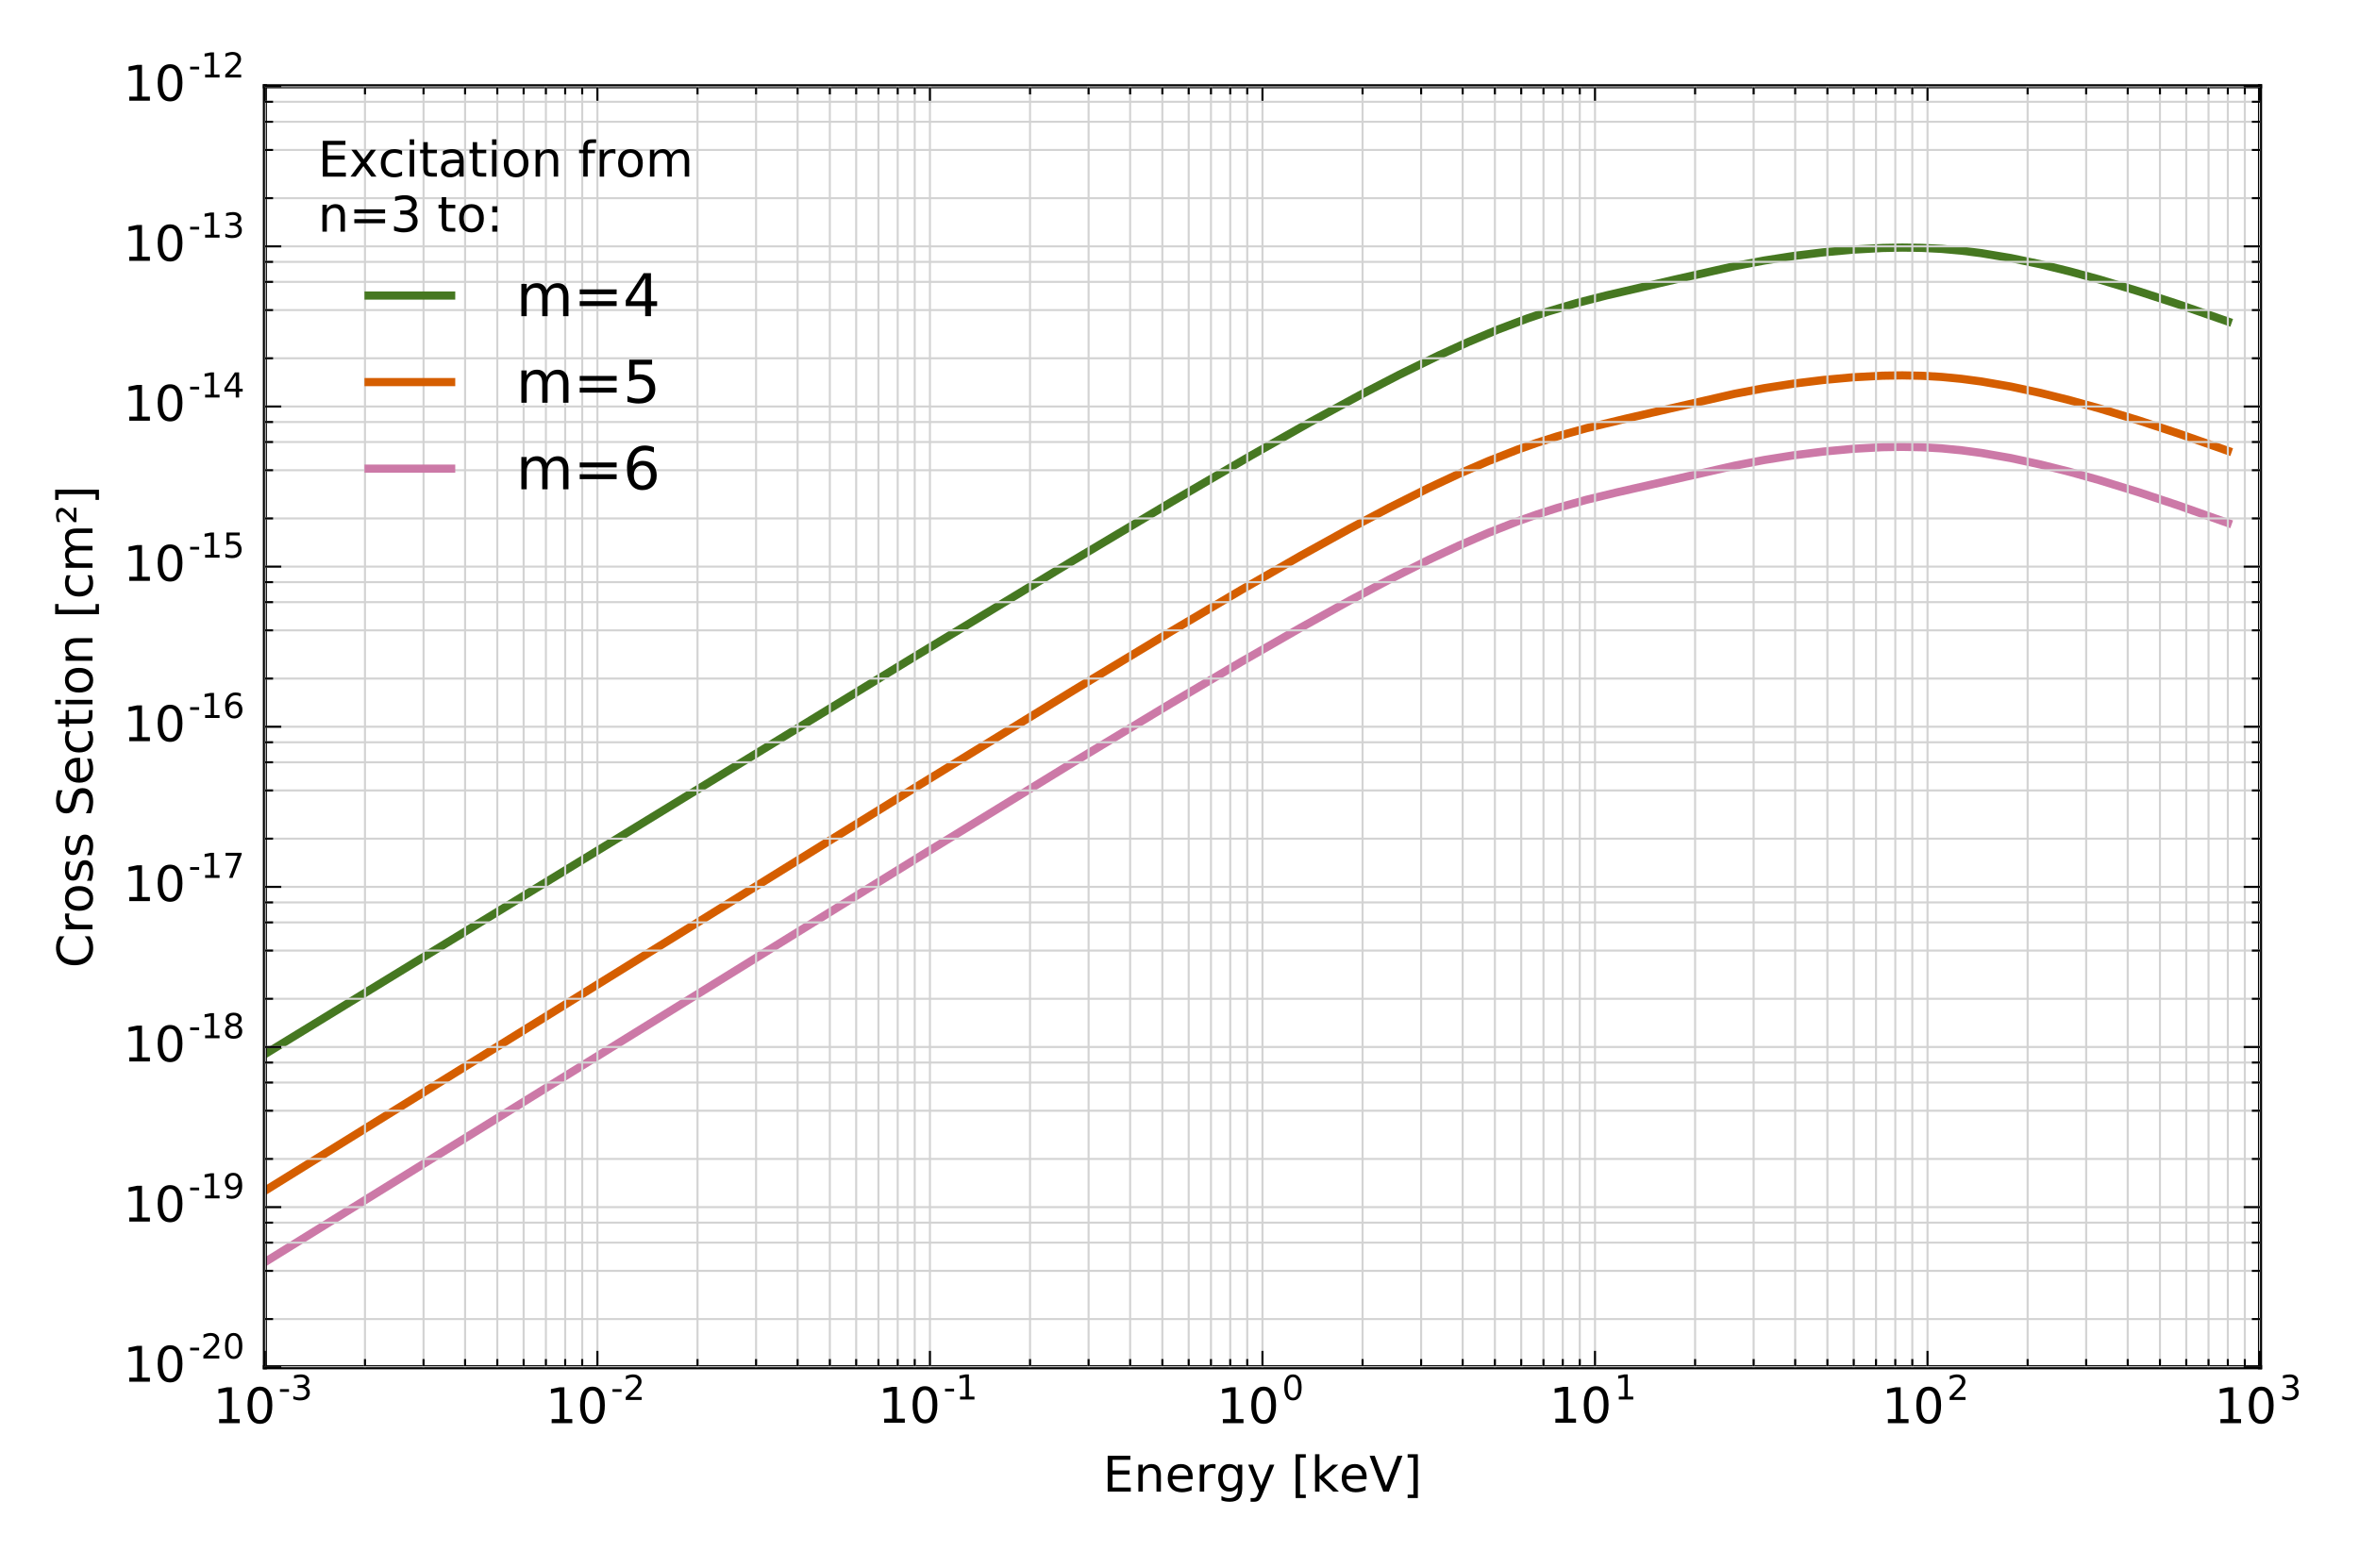 <?xml version="1.0" encoding="utf-8" standalone="no"?>
<!DOCTYPE svg PUBLIC "-//W3C//DTD SVG 1.1//EN"
  "http://www.w3.org/Graphics/SVG/1.1/DTD/svg11.dtd">
<!-- Created with matplotlib (http://matplotlib.org/) -->
<svg height="383pt" version="1.1" viewBox="0 0 576 383" width="576pt" xmlns="http://www.w3.org/2000/svg" xmlns:xlink="http://www.w3.org/1999/xlink">
 <defs>
  <style type="text/css">
*{stroke-linecap:butt;stroke-linejoin:round;stroke-miterlimit:100000;}
  </style>
 </defs>
 <g id="figure_1">
  <g id="patch_1">
   <path d="M 0 383.76 
L 576 383.76 
L 576 0 
L 0 0 
z
" style="fill:#ffffff;"/>
  </g>
  <g id="axes_1">
   <g id="patch_2">
    <path d="M 64.678 333.9 
L 551.837 333.9 
L 551.837 21.06 
L 64.678 21.06 
z
" style="fill:#ffffff;"/>
   </g>
   <g id="line2d_1">
    <path clip-path="url(#p38bcbb31ab)" d="M 64.678 257.427 
L 223.639 160.16 
L 262.175 136.813 
L 286.26 122.447 
L 305.528 111.216 
L 319.979 103.053 
L 332.021 96.511 
L 341.655 91.518 
L 351.289 86.81 
L 358.515 83.519 
L 365.74 80.486 
L 372.966 77.762 
L 377.783 76.14 
L 385.008 73.999 
L 392.234 72.152 
L 409.093 68.249 
L 423.544 65.001 
L 430.77 63.626 
L 437.995 62.503 
L 445.22 61.622 
L 452.446 60.963 
L 459.671 60.558 
L 464.488 60.462 
L 469.305 60.532 
L 474.122 60.781 
L 478.939 61.213 
L 483.756 61.818 
L 490.982 63.023 
L 498.207 64.532 
L 505.433 66.296 
L 512.658 68.271 
L 522.292 71.171 
L 531.926 74.316 
L 543.969 78.513 
L 543.969 78.513 
" style="fill:none;stroke:#467821;stroke-linecap:square;stroke-width:2.0;"/>
   </g>
   <g id="line2d_2">
    <path clip-path="url(#p38bcbb31ab)" d="M 64.678 290.794 
L 223.639 192.215 
L 262.175 168.559 
L 286.26 154.009 
L 303.119 144.043 
L 317.57 135.74 
L 329.613 129.074 
L 339.247 123.974 
L 348.881 119.152 
L 356.106 115.768 
L 363.332 112.635 
L 370.557 109.805 
L 375.374 108.11 
L 380.191 106.577 
L 387.417 104.559 
L 397.051 102.225 
L 423.544 96.173 
L 430.77 94.803 
L 437.995 93.682 
L 445.22 92.796 
L 452.446 92.137 
L 459.671 91.746 
L 464.488 91.672 
L 469.305 91.771 
L 474.122 92.053 
L 478.939 92.519 
L 483.756 93.159 
L 490.982 94.409 
L 498.207 95.959 
L 505.433 97.757 
L 512.658 99.762 
L 522.292 102.696 
L 531.926 105.869 
L 543.969 110.095 
L 543.969 110.095 
" style="fill:none;stroke:#d55e00;stroke-linecap:square;stroke-width:2.0;"/>
   </g>
   <g id="line2d_3">
    <path clip-path="url(#p38bcbb31ab)" d="M 64.678 308.226 
L 223.639 209.744 
L 262.175 186.109 
L 286.26 171.569 
L 303.119 161.606 
L 317.57 153.304 
L 329.613 146.635 
L 339.247 141.529 
L 348.881 136.697 
L 356.106 133.304 
L 363.332 130.158 
L 370.557 127.311 
L 375.374 125.606 
L 380.191 124.063 
L 387.417 122.042 
L 394.642 120.284 
L 423.544 113.73 
L 430.77 112.334 
L 437.995 111.185 
L 445.22 110.278 
L 452.446 109.606 
L 459.671 109.205 
L 464.488 109.126 
L 469.305 109.221 
L 474.122 109.501 
L 478.939 109.967 
L 483.756 110.609 
L 490.982 111.869 
L 498.207 113.433 
L 505.433 115.249 
L 512.658 117.275 
L 522.292 120.24 
L 531.926 123.446 
L 543.969 127.714 
L 543.969 127.714 
" style="fill:none;stroke:#cc79a7;stroke-linecap:square;stroke-width:2.0;"/>
   </g>
   <g id="patch_3">
    <path d="M 64.678 333.9 
L 64.678 21.06 
" style="fill:none;stroke:#000000;stroke-linecap:square;stroke-linejoin:miter;"/>
   </g>
   <g id="patch_4">
    <path d="M 64.678 21.06 
L 551.837 21.06 
" style="fill:none;stroke:#000000;stroke-linecap:square;stroke-linejoin:miter;"/>
   </g>
   <g id="patch_5">
    <path d="M 64.678 333.9 
L 551.837 333.9 
" style="fill:none;stroke:#000000;stroke-linecap:square;stroke-linejoin:miter;"/>
   </g>
   <g id="patch_6">
    <path d="M 551.837 333.9 
L 551.837 21.06 
" style="fill:none;stroke:#000000;stroke-linecap:square;stroke-linejoin:miter;"/>
   </g>
   <g id="matplotlib.axis_1">
    <g id="xtick_1">
     <g id="line2d_4">
      <path clip-path="url(#p38bcbb31ab)" d="M 64.678 333.9 
L 64.678 21.06 
" style="fill:none;stroke:#d3d3d3;stroke-linecap:square;stroke-width:0.5;"/>
     </g>
     <g id="line2d_5">
      <defs>
       <path d="M 0 0 
L 0 -4 
" id="m088d8f6bc9" style="stroke:#000000;stroke-width:0.5;"/>
      </defs>
      <g>
       <use style="stroke:#000000;stroke-width:0.5;" x="64.678" xlink:href="#m088d8f6bc9" y="333.9"/>
      </g>
     </g>
     <g id="line2d_6">
      <defs>
       <path d="M 0 0 
L 0 4 
" id="meddf303dce" style="stroke:#000000;stroke-width:0.5;"/>
      </defs>
      <g>
       <use style="stroke:#000000;stroke-width:0.5;" x="64.678" xlink:href="#meddf303dce" y="21.06"/>
      </g>
     </g>
     <g id="text_1">
      <!-- $\mathdefault{10^{-3}}$ -->
      <defs>
       <path d="M 4.891 31.391 
L 31.203 31.391 
L 31.203 23.391 
L 4.891 23.391 
z
" id="BitstreamVeraSans-Roman-2d"/>
       <path d="M 40.578 39.312 
Q 47.656 37.797 51.625 33 
Q 55.609 28.219 55.609 21.188 
Q 55.609 10.406 48.188 4.484 
Q 40.766 -1.422 27.094 -1.422 
Q 22.516 -1.422 17.656 -0.516 
Q 12.797 0.391 7.625 2.203 
L 7.625 11.719 
Q 11.719 9.328 16.594 8.109 
Q 21.484 6.891 26.812 6.891 
Q 36.078 6.891 40.938 10.547 
Q 45.797 14.203 45.797 21.188 
Q 45.797 27.641 41.281 31.266 
Q 36.766 34.906 28.719 34.906 
L 20.219 34.906 
L 20.219 43.016 
L 29.109 43.016 
Q 36.375 43.016 40.234 45.922 
Q 44.094 48.828 44.094 54.297 
Q 44.094 59.906 40.109 62.906 
Q 36.141 65.922 28.719 65.922 
Q 24.656 65.922 20.016 65.031 
Q 15.375 64.156 9.812 62.312 
L 9.812 71.094 
Q 15.438 72.656 20.344 73.438 
Q 25.25 74.219 29.594 74.219 
Q 40.828 74.219 47.359 69.109 
Q 53.906 64.016 53.906 55.328 
Q 53.906 49.266 50.438 45.094 
Q 46.969 40.922 40.578 39.312 
" id="BitstreamVeraSans-Roman-33"/>
       <path d="M 31.781 66.406 
Q 24.172 66.406 20.328 58.906 
Q 16.5 51.422 16.5 36.375 
Q 16.5 21.391 20.328 13.891 
Q 24.172 6.391 31.781 6.391 
Q 39.453 6.391 43.281 13.891 
Q 47.125 21.391 47.125 36.375 
Q 47.125 51.422 43.281 58.906 
Q 39.453 66.406 31.781 66.406 
M 31.781 74.219 
Q 44.047 74.219 50.516 64.516 
Q 56.984 54.828 56.984 36.375 
Q 56.984 17.969 50.516 8.266 
Q 44.047 -1.422 31.781 -1.422 
Q 19.531 -1.422 13.062 8.266 
Q 6.594 17.969 6.594 36.375 
Q 6.594 54.828 13.062 64.516 
Q 19.531 74.219 31.781 74.219 
" id="BitstreamVeraSans-Roman-30"/>
       <path d="M 12.406 8.297 
L 28.516 8.297 
L 28.516 63.922 
L 10.984 60.406 
L 10.984 69.391 
L 28.422 72.906 
L 38.281 72.906 
L 38.281 8.297 
L 54.391 8.297 
L 54.391 0 
L 12.406 0 
z
" id="BitstreamVeraSans-Roman-31"/>
      </defs>
      <g transform="translate(52.018 347.644)scale(0.12 -0.12)">
       <use transform="translate(0.0 0.797)" xlink:href="#BitstreamVeraSans-Roman-31"/>
       <use transform="translate(63.623 0.797)" xlink:href="#BitstreamVeraSans-Roman-30"/>
       <use transform="translate(132.759 48.047)scale(0.7)" xlink:href="#BitstreamVeraSans-Roman-2d"/>
       <use transform="translate(158.017 48.047)scale(0.7)" xlink:href="#BitstreamVeraSans-Roman-33"/>
      </g>
     </g>
    </g>
    <g id="xtick_2">
     <g id="line2d_7">
      <path clip-path="url(#p38bcbb31ab)" d="M 145.871 333.9 
L 145.871 21.06 
" style="fill:none;stroke:#d3d3d3;stroke-linecap:square;stroke-width:0.5;"/>
     </g>
     <g id="line2d_8">
      <g>
       <use style="stroke:#000000;stroke-width:0.5;" x="145.871" xlink:href="#m088d8f6bc9" y="333.9"/>
      </g>
     </g>
     <g id="line2d_9">
      <g>
       <use style="stroke:#000000;stroke-width:0.5;" x="145.871" xlink:href="#meddf303dce" y="21.06"/>
      </g>
     </g>
     <g id="text_2">
      <!-- $\mathdefault{10^{-2}}$ -->
      <defs>
       <path d="M 19.188 8.297 
L 53.609 8.297 
L 53.609 0 
L 7.328 0 
L 7.328 8.297 
Q 12.938 14.109 22.625 23.891 
Q 32.328 33.688 34.812 36.531 
Q 39.547 41.844 41.422 45.531 
Q 43.312 49.219 43.312 52.781 
Q 43.312 58.594 39.234 62.25 
Q 35.156 65.922 28.609 65.922 
Q 23.969 65.922 18.812 64.312 
Q 13.672 62.703 7.812 59.422 
L 7.812 69.391 
Q 13.766 71.781 18.938 73 
Q 24.125 74.219 28.422 74.219 
Q 39.75 74.219 46.484 68.547 
Q 53.219 62.891 53.219 53.422 
Q 53.219 48.922 51.531 44.891 
Q 49.859 40.875 45.406 35.406 
Q 44.188 33.984 37.641 27.219 
Q 31.109 20.453 19.188 8.297 
" id="BitstreamVeraSans-Roman-32"/>
      </defs>
      <g transform="translate(133.211 347.644)scale(0.12 -0.12)">
       <use transform="translate(0.0 0.797)" xlink:href="#BitstreamVeraSans-Roman-31"/>
       <use transform="translate(63.623 0.797)" xlink:href="#BitstreamVeraSans-Roman-30"/>
       <use transform="translate(132.759 48.047)scale(0.7)" xlink:href="#BitstreamVeraSans-Roman-2d"/>
       <use transform="translate(158.017 48.047)scale(0.7)" xlink:href="#BitstreamVeraSans-Roman-32"/>
      </g>
     </g>
    </g>
    <g id="xtick_3">
     <g id="line2d_10">
      <path clip-path="url(#p38bcbb31ab)" d="M 227.064 333.9 
L 227.064 21.06 
" style="fill:none;stroke:#d3d3d3;stroke-linecap:square;stroke-width:0.5;"/>
     </g>
     <g id="line2d_11">
      <g>
       <use style="stroke:#000000;stroke-width:0.5;" x="227.064" xlink:href="#m088d8f6bc9" y="333.9"/>
      </g>
     </g>
     <g id="line2d_12">
      <g>
       <use style="stroke:#000000;stroke-width:0.5;" x="227.064" xlink:href="#meddf303dce" y="21.06"/>
      </g>
     </g>
     <g id="text_3">
      <!-- $\mathdefault{10^{-1}}$ -->
      <g transform="translate(214.404 347.524)scale(0.12 -0.12)">
       <use transform="translate(0.0 0.716)" xlink:href="#BitstreamVeraSans-Roman-31"/>
       <use transform="translate(63.623 0.716)" xlink:href="#BitstreamVeraSans-Roman-30"/>
       <use transform="translate(132.759 47.966)scale(0.7)" xlink:href="#BitstreamVeraSans-Roman-2d"/>
       <use transform="translate(158.017 47.966)scale(0.7)" xlink:href="#BitstreamVeraSans-Roman-31"/>
      </g>
     </g>
    </g>
    <g id="xtick_4">
     <g id="line2d_13">
      <path clip-path="url(#p38bcbb31ab)" d="M 308.258 333.9 
L 308.258 21.06 
" style="fill:none;stroke:#d3d3d3;stroke-linecap:square;stroke-width:0.5;"/>
     </g>
     <g id="line2d_14">
      <g>
       <use style="stroke:#000000;stroke-width:0.5;" x="308.258" xlink:href="#m088d8f6bc9" y="333.9"/>
      </g>
     </g>
     <g id="line2d_15">
      <g>
       <use style="stroke:#000000;stroke-width:0.5;" x="308.258" xlink:href="#meddf303dce" y="21.06"/>
      </g>
     </g>
     <g id="text_4">
      <!-- $\mathdefault{10^{0}}$ -->
      <g transform="translate(297.098 347.644)scale(0.12 -0.12)">
       <use transform="translate(0.0 0.797)" xlink:href="#BitstreamVeraSans-Roman-31"/>
       <use transform="translate(63.623 0.797)" xlink:href="#BitstreamVeraSans-Roman-30"/>
       <use transform="translate(132.759 48.047)scale(0.7)" xlink:href="#BitstreamVeraSans-Roman-30"/>
      </g>
     </g>
    </g>
    <g id="xtick_5">
     <g id="line2d_16">
      <path clip-path="url(#p38bcbb31ab)" d="M 389.451 333.9 
L 389.451 21.06 
" style="fill:none;stroke:#d3d3d3;stroke-linecap:square;stroke-width:0.5;"/>
     </g>
     <g id="line2d_17">
      <g>
       <use style="stroke:#000000;stroke-width:0.5;" x="389.451" xlink:href="#m088d8f6bc9" y="333.9"/>
      </g>
     </g>
     <g id="line2d_18">
      <g>
       <use style="stroke:#000000;stroke-width:0.5;" x="389.451" xlink:href="#meddf303dce" y="21.06"/>
      </g>
     </g>
     <g id="text_5">
      <!-- $\mathdefault{10^{1}}$ -->
      <g transform="translate(378.291 347.524)scale(0.12 -0.12)">
       <use transform="translate(0.0 0.716)" xlink:href="#BitstreamVeraSans-Roman-31"/>
       <use transform="translate(63.623 0.716)" xlink:href="#BitstreamVeraSans-Roman-30"/>
       <use transform="translate(132.759 47.966)scale(0.7)" xlink:href="#BitstreamVeraSans-Roman-31"/>
      </g>
     </g>
    </g>
    <g id="xtick_6">
     <g id="line2d_19">
      <path clip-path="url(#p38bcbb31ab)" d="M 470.644 333.9 
L 470.644 21.06 
" style="fill:none;stroke:#d3d3d3;stroke-linecap:square;stroke-width:0.5;"/>
     </g>
     <g id="line2d_20">
      <g>
       <use style="stroke:#000000;stroke-width:0.5;" x="470.644" xlink:href="#m088d8f6bc9" y="333.9"/>
      </g>
     </g>
     <g id="line2d_21">
      <g>
       <use style="stroke:#000000;stroke-width:0.5;" x="470.644" xlink:href="#meddf303dce" y="21.06"/>
      </g>
     </g>
     <g id="text_6">
      <!-- $\mathdefault{10^{2}}$ -->
      <g transform="translate(459.484 347.644)scale(0.12 -0.12)">
       <use transform="translate(0.0 0.797)" xlink:href="#BitstreamVeraSans-Roman-31"/>
       <use transform="translate(63.623 0.797)" xlink:href="#BitstreamVeraSans-Roman-30"/>
       <use transform="translate(132.759 48.047)scale(0.7)" xlink:href="#BitstreamVeraSans-Roman-32"/>
      </g>
     </g>
    </g>
    <g id="xtick_7">
     <g id="line2d_22">
      <path clip-path="url(#p38bcbb31ab)" d="M 551.837 333.9 
L 551.837 21.06 
" style="fill:none;stroke:#d3d3d3;stroke-linecap:square;stroke-width:0.5;"/>
     </g>
     <g id="line2d_23">
      <g>
       <use style="stroke:#000000;stroke-width:0.5;" x="551.837" xlink:href="#m088d8f6bc9" y="333.9"/>
      </g>
     </g>
     <g id="line2d_24">
      <g>
       <use style="stroke:#000000;stroke-width:0.5;" x="551.837" xlink:href="#meddf303dce" y="21.06"/>
      </g>
     </g>
     <g id="text_7">
      <!-- $\mathdefault{10^{3}}$ -->
      <g transform="translate(540.677 347.644)scale(0.12 -0.12)">
       <use transform="translate(0.0 0.797)" xlink:href="#BitstreamVeraSans-Roman-31"/>
       <use transform="translate(63.623 0.797)" xlink:href="#BitstreamVeraSans-Roman-30"/>
       <use transform="translate(132.759 48.047)scale(0.7)" xlink:href="#BitstreamVeraSans-Roman-33"/>
      </g>
     </g>
    </g>
    <g id="xtick_8">
     <g id="line2d_25">
      <path clip-path="url(#p38bcbb31ab)" d="M 89.119 333.9 
L 89.119 21.06 
" style="fill:none;stroke:#d3d3d3;stroke-linecap:square;stroke-width:0.5;"/>
     </g>
     <g id="line2d_26">
      <defs>
       <path d="M 0 0 
L 0 -2 
" id="m09fcd1fccb" style="stroke:#000000;stroke-width:0.5;"/>
      </defs>
      <g>
       <use style="stroke:#000000;stroke-width:0.5;" x="89.119" xlink:href="#m09fcd1fccb" y="333.9"/>
      </g>
     </g>
     <g id="line2d_27">
      <defs>
       <path d="M 0 0 
L 0 2 
" id="m702c53c13d" style="stroke:#000000;stroke-width:0.5;"/>
      </defs>
      <g>
       <use style="stroke:#000000;stroke-width:0.5;" x="89.119" xlink:href="#m702c53c13d" y="21.06"/>
      </g>
     </g>
    </g>
    <g id="xtick_9">
     <g id="line2d_28">
      <path clip-path="url(#p38bcbb31ab)" d="M 103.417 333.9 
L 103.417 21.06 
" style="fill:none;stroke:#d3d3d3;stroke-linecap:square;stroke-width:0.5;"/>
     </g>
     <g id="line2d_29">
      <g>
       <use style="stroke:#000000;stroke-width:0.5;" x="103.417" xlink:href="#m09fcd1fccb" y="333.9"/>
      </g>
     </g>
     <g id="line2d_30">
      <g>
       <use style="stroke:#000000;stroke-width:0.5;" x="103.417" xlink:href="#m702c53c13d" y="21.06"/>
      </g>
     </g>
    </g>
    <g id="xtick_10">
     <g id="line2d_31">
      <path clip-path="url(#p38bcbb31ab)" d="M 113.561 333.9 
L 113.561 21.06 
" style="fill:none;stroke:#d3d3d3;stroke-linecap:square;stroke-width:0.5;"/>
     </g>
     <g id="line2d_32">
      <g>
       <use style="stroke:#000000;stroke-width:0.5;" x="113.561" xlink:href="#m09fcd1fccb" y="333.9"/>
      </g>
     </g>
     <g id="line2d_33">
      <g>
       <use style="stroke:#000000;stroke-width:0.5;" x="113.561" xlink:href="#m702c53c13d" y="21.06"/>
      </g>
     </g>
    </g>
    <g id="xtick_11">
     <g id="line2d_34">
      <path clip-path="url(#p38bcbb31ab)" d="M 121.429 333.9 
L 121.429 21.06 
" style="fill:none;stroke:#d3d3d3;stroke-linecap:square;stroke-width:0.5;"/>
     </g>
     <g id="line2d_35">
      <g>
       <use style="stroke:#000000;stroke-width:0.5;" x="121.429" xlink:href="#m09fcd1fccb" y="333.9"/>
      </g>
     </g>
     <g id="line2d_36">
      <g>
       <use style="stroke:#000000;stroke-width:0.5;" x="121.429" xlink:href="#m702c53c13d" y="21.06"/>
      </g>
     </g>
    </g>
    <g id="xtick_12">
     <g id="line2d_37">
      <path clip-path="url(#p38bcbb31ab)" d="M 127.858 333.9 
L 127.858 21.06 
" style="fill:none;stroke:#d3d3d3;stroke-linecap:square;stroke-width:0.5;"/>
     </g>
     <g id="line2d_38">
      <g>
       <use style="stroke:#000000;stroke-width:0.5;" x="127.858" xlink:href="#m09fcd1fccb" y="333.9"/>
      </g>
     </g>
     <g id="line2d_39">
      <g>
       <use style="stroke:#000000;stroke-width:0.5;" x="127.858" xlink:href="#m702c53c13d" y="21.06"/>
      </g>
     </g>
    </g>
    <g id="xtick_13">
     <g id="line2d_40">
      <path clip-path="url(#p38bcbb31ab)" d="M 133.294 333.9 
L 133.294 21.06 
" style="fill:none;stroke:#d3d3d3;stroke-linecap:square;stroke-width:0.5;"/>
     </g>
     <g id="line2d_41">
      <g>
       <use style="stroke:#000000;stroke-width:0.5;" x="133.294" xlink:href="#m09fcd1fccb" y="333.9"/>
      </g>
     </g>
     <g id="line2d_42">
      <g>
       <use style="stroke:#000000;stroke-width:0.5;" x="133.294" xlink:href="#m702c53c13d" y="21.06"/>
      </g>
     </g>
    </g>
    <g id="xtick_14">
     <g id="line2d_43">
      <path clip-path="url(#p38bcbb31ab)" d="M 138.003 333.9 
L 138.003 21.06 
" style="fill:none;stroke:#d3d3d3;stroke-linecap:square;stroke-width:0.5;"/>
     </g>
     <g id="line2d_44">
      <g>
       <use style="stroke:#000000;stroke-width:0.5;" x="138.003" xlink:href="#m09fcd1fccb" y="333.9"/>
      </g>
     </g>
     <g id="line2d_45">
      <g>
       <use style="stroke:#000000;stroke-width:0.5;" x="138.003" xlink:href="#m702c53c13d" y="21.06"/>
      </g>
     </g>
    </g>
    <g id="xtick_15">
     <g id="line2d_46">
      <path clip-path="url(#p38bcbb31ab)" d="M 142.156 333.9 
L 142.156 21.06 
" style="fill:none;stroke:#d3d3d3;stroke-linecap:square;stroke-width:0.5;"/>
     </g>
     <g id="line2d_47">
      <g>
       <use style="stroke:#000000;stroke-width:0.5;" x="142.156" xlink:href="#m09fcd1fccb" y="333.9"/>
      </g>
     </g>
     <g id="line2d_48">
      <g>
       <use style="stroke:#000000;stroke-width:0.5;" x="142.156" xlink:href="#m702c53c13d" y="21.06"/>
      </g>
     </g>
    </g>
    <g id="xtick_16">
     <g id="line2d_49">
      <path clip-path="url(#p38bcbb31ab)" d="M 170.313 333.9 
L 170.313 21.06 
" style="fill:none;stroke:#d3d3d3;stroke-linecap:square;stroke-width:0.5;"/>
     </g>
     <g id="line2d_50">
      <g>
       <use style="stroke:#000000;stroke-width:0.5;" x="170.313" xlink:href="#m09fcd1fccb" y="333.9"/>
      </g>
     </g>
     <g id="line2d_51">
      <g>
       <use style="stroke:#000000;stroke-width:0.5;" x="170.313" xlink:href="#m702c53c13d" y="21.06"/>
      </g>
     </g>
    </g>
    <g id="xtick_17">
     <g id="line2d_52">
      <path clip-path="url(#p38bcbb31ab)" d="M 184.61 333.9 
L 184.61 21.06 
" style="fill:none;stroke:#d3d3d3;stroke-linecap:square;stroke-width:0.5;"/>
     </g>
     <g id="line2d_53">
      <g>
       <use style="stroke:#000000;stroke-width:0.5;" x="184.61" xlink:href="#m09fcd1fccb" y="333.9"/>
      </g>
     </g>
     <g id="line2d_54">
      <g>
       <use style="stroke:#000000;stroke-width:0.5;" x="184.61" xlink:href="#m702c53c13d" y="21.06"/>
      </g>
     </g>
    </g>
    <g id="xtick_18">
     <g id="line2d_55">
      <path clip-path="url(#p38bcbb31ab)" d="M 194.754 333.9 
L 194.754 21.06 
" style="fill:none;stroke:#d3d3d3;stroke-linecap:square;stroke-width:0.5;"/>
     </g>
     <g id="line2d_56">
      <g>
       <use style="stroke:#000000;stroke-width:0.5;" x="194.754" xlink:href="#m09fcd1fccb" y="333.9"/>
      </g>
     </g>
     <g id="line2d_57">
      <g>
       <use style="stroke:#000000;stroke-width:0.5;" x="194.754" xlink:href="#m702c53c13d" y="21.06"/>
      </g>
     </g>
    </g>
    <g id="xtick_19">
     <g id="line2d_58">
      <path clip-path="url(#p38bcbb31ab)" d="M 202.623 333.9 
L 202.623 21.06 
" style="fill:none;stroke:#d3d3d3;stroke-linecap:square;stroke-width:0.5;"/>
     </g>
     <g id="line2d_59">
      <g>
       <use style="stroke:#000000;stroke-width:0.5;" x="202.623" xlink:href="#m09fcd1fccb" y="333.9"/>
      </g>
     </g>
     <g id="line2d_60">
      <g>
       <use style="stroke:#000000;stroke-width:0.5;" x="202.623" xlink:href="#m702c53c13d" y="21.06"/>
      </g>
     </g>
    </g>
    <g id="xtick_20">
     <g id="line2d_61">
      <path clip-path="url(#p38bcbb31ab)" d="M 209.052 333.9 
L 209.052 21.06 
" style="fill:none;stroke:#d3d3d3;stroke-linecap:square;stroke-width:0.5;"/>
     </g>
     <g id="line2d_62">
      <g>
       <use style="stroke:#000000;stroke-width:0.5;" x="209.052" xlink:href="#m09fcd1fccb" y="333.9"/>
      </g>
     </g>
     <g id="line2d_63">
      <g>
       <use style="stroke:#000000;stroke-width:0.5;" x="209.052" xlink:href="#m702c53c13d" y="21.06"/>
      </g>
     </g>
    </g>
    <g id="xtick_21">
     <g id="line2d_64">
      <path clip-path="url(#p38bcbb31ab)" d="M 214.487 333.9 
L 214.487 21.06 
" style="fill:none;stroke:#d3d3d3;stroke-linecap:square;stroke-width:0.5;"/>
     </g>
     <g id="line2d_65">
      <g>
       <use style="stroke:#000000;stroke-width:0.5;" x="214.487" xlink:href="#m09fcd1fccb" y="333.9"/>
      </g>
     </g>
     <g id="line2d_66">
      <g>
       <use style="stroke:#000000;stroke-width:0.5;" x="214.487" xlink:href="#m702c53c13d" y="21.06"/>
      </g>
     </g>
    </g>
    <g id="xtick_22">
     <g id="line2d_67">
      <path clip-path="url(#p38bcbb31ab)" d="M 219.196 333.9 
L 219.196 21.06 
" style="fill:none;stroke:#d3d3d3;stroke-linecap:square;stroke-width:0.5;"/>
     </g>
     <g id="line2d_68">
      <g>
       <use style="stroke:#000000;stroke-width:0.5;" x="219.196" xlink:href="#m09fcd1fccb" y="333.9"/>
      </g>
     </g>
     <g id="line2d_69">
      <g>
       <use style="stroke:#000000;stroke-width:0.5;" x="219.196" xlink:href="#m702c53c13d" y="21.06"/>
      </g>
     </g>
    </g>
    <g id="xtick_23">
     <g id="line2d_70">
      <path clip-path="url(#p38bcbb31ab)" d="M 223.349 333.9 
L 223.349 21.06 
" style="fill:none;stroke:#d3d3d3;stroke-linecap:square;stroke-width:0.5;"/>
     </g>
     <g id="line2d_71">
      <g>
       <use style="stroke:#000000;stroke-width:0.5;" x="223.349" xlink:href="#m09fcd1fccb" y="333.9"/>
      </g>
     </g>
     <g id="line2d_72">
      <g>
       <use style="stroke:#000000;stroke-width:0.5;" x="223.349" xlink:href="#m702c53c13d" y="21.06"/>
      </g>
     </g>
    </g>
    <g id="xtick_24">
     <g id="line2d_73">
      <path clip-path="url(#p38bcbb31ab)" d="M 251.506 333.9 
L 251.506 21.06 
" style="fill:none;stroke:#d3d3d3;stroke-linecap:square;stroke-width:0.5;"/>
     </g>
     <g id="line2d_74">
      <g>
       <use style="stroke:#000000;stroke-width:0.5;" x="251.506" xlink:href="#m09fcd1fccb" y="333.9"/>
      </g>
     </g>
     <g id="line2d_75">
      <g>
       <use style="stroke:#000000;stroke-width:0.5;" x="251.506" xlink:href="#m702c53c13d" y="21.06"/>
      </g>
     </g>
    </g>
    <g id="xtick_25">
     <g id="line2d_76">
      <path clip-path="url(#p38bcbb31ab)" d="M 265.803 333.9 
L 265.803 21.06 
" style="fill:none;stroke:#d3d3d3;stroke-linecap:square;stroke-width:0.5;"/>
     </g>
     <g id="line2d_77">
      <g>
       <use style="stroke:#000000;stroke-width:0.5;" x="265.803" xlink:href="#m09fcd1fccb" y="333.9"/>
      </g>
     </g>
     <g id="line2d_78">
      <g>
       <use style="stroke:#000000;stroke-width:0.5;" x="265.803" xlink:href="#m702c53c13d" y="21.06"/>
      </g>
     </g>
    </g>
    <g id="xtick_26">
     <g id="line2d_79">
      <path clip-path="url(#p38bcbb31ab)" d="M 275.948 333.9 
L 275.948 21.06 
" style="fill:none;stroke:#d3d3d3;stroke-linecap:square;stroke-width:0.5;"/>
     </g>
     <g id="line2d_80">
      <g>
       <use style="stroke:#000000;stroke-width:0.5;" x="275.948" xlink:href="#m09fcd1fccb" y="333.9"/>
      </g>
     </g>
     <g id="line2d_81">
      <g>
       <use style="stroke:#000000;stroke-width:0.5;" x="275.948" xlink:href="#m702c53c13d" y="21.06"/>
      </g>
     </g>
    </g>
    <g id="xtick_27">
     <g id="line2d_82">
      <path clip-path="url(#p38bcbb31ab)" d="M 283.816 333.9 
L 283.816 21.06 
" style="fill:none;stroke:#d3d3d3;stroke-linecap:square;stroke-width:0.5;"/>
     </g>
     <g id="line2d_83">
      <g>
       <use style="stroke:#000000;stroke-width:0.5;" x="283.816" xlink:href="#m09fcd1fccb" y="333.9"/>
      </g>
     </g>
     <g id="line2d_84">
      <g>
       <use style="stroke:#000000;stroke-width:0.5;" x="283.816" xlink:href="#m702c53c13d" y="21.06"/>
      </g>
     </g>
    </g>
    <g id="xtick_28">
     <g id="line2d_85">
      <path clip-path="url(#p38bcbb31ab)" d="M 290.245 333.9 
L 290.245 21.06 
" style="fill:none;stroke:#d3d3d3;stroke-linecap:square;stroke-width:0.5;"/>
     </g>
     <g id="line2d_86">
      <g>
       <use style="stroke:#000000;stroke-width:0.5;" x="290.245" xlink:href="#m09fcd1fccb" y="333.9"/>
      </g>
     </g>
     <g id="line2d_87">
      <g>
       <use style="stroke:#000000;stroke-width:0.5;" x="290.245" xlink:href="#m702c53c13d" y="21.06"/>
      </g>
     </g>
    </g>
    <g id="xtick_29">
     <g id="line2d_88">
      <path clip-path="url(#p38bcbb31ab)" d="M 295.681 333.9 
L 295.681 21.06 
" style="fill:none;stroke:#d3d3d3;stroke-linecap:square;stroke-width:0.5;"/>
     </g>
     <g id="line2d_89">
      <g>
       <use style="stroke:#000000;stroke-width:0.5;" x="295.681" xlink:href="#m09fcd1fccb" y="333.9"/>
      </g>
     </g>
     <g id="line2d_90">
      <g>
       <use style="stroke:#000000;stroke-width:0.5;" x="295.681" xlink:href="#m702c53c13d" y="21.06"/>
      </g>
     </g>
    </g>
    <g id="xtick_30">
     <g id="line2d_91">
      <path clip-path="url(#p38bcbb31ab)" d="M 300.389 333.9 
L 300.389 21.06 
" style="fill:none;stroke:#d3d3d3;stroke-linecap:square;stroke-width:0.5;"/>
     </g>
     <g id="line2d_92">
      <g>
       <use style="stroke:#000000;stroke-width:0.5;" x="300.389" xlink:href="#m09fcd1fccb" y="333.9"/>
      </g>
     </g>
     <g id="line2d_93">
      <g>
       <use style="stroke:#000000;stroke-width:0.5;" x="300.389" xlink:href="#m702c53c13d" y="21.06"/>
      </g>
     </g>
    </g>
    <g id="xtick_31">
     <g id="line2d_94">
      <path clip-path="url(#p38bcbb31ab)" d="M 304.542 333.9 
L 304.542 21.06 
" style="fill:none;stroke:#d3d3d3;stroke-linecap:square;stroke-width:0.5;"/>
     </g>
     <g id="line2d_95">
      <g>
       <use style="stroke:#000000;stroke-width:0.5;" x="304.542" xlink:href="#m09fcd1fccb" y="333.9"/>
      </g>
     </g>
     <g id="line2d_96">
      <g>
       <use style="stroke:#000000;stroke-width:0.5;" x="304.542" xlink:href="#m702c53c13d" y="21.06"/>
      </g>
     </g>
    </g>
    <g id="xtick_32">
     <g id="line2d_97">
      <path clip-path="url(#p38bcbb31ab)" d="M 332.699 333.9 
L 332.699 21.06 
" style="fill:none;stroke:#d3d3d3;stroke-linecap:square;stroke-width:0.5;"/>
     </g>
     <g id="line2d_98">
      <g>
       <use style="stroke:#000000;stroke-width:0.5;" x="332.699" xlink:href="#m09fcd1fccb" y="333.9"/>
      </g>
     </g>
     <g id="line2d_99">
      <g>
       <use style="stroke:#000000;stroke-width:0.5;" x="332.699" xlink:href="#m702c53c13d" y="21.06"/>
      </g>
     </g>
    </g>
    <g id="xtick_33">
     <g id="line2d_100">
      <path clip-path="url(#p38bcbb31ab)" d="M 346.997 333.9 
L 346.997 21.06 
" style="fill:none;stroke:#d3d3d3;stroke-linecap:square;stroke-width:0.5;"/>
     </g>
     <g id="line2d_101">
      <g>
       <use style="stroke:#000000;stroke-width:0.5;" x="346.997" xlink:href="#m09fcd1fccb" y="333.9"/>
      </g>
     </g>
     <g id="line2d_102">
      <g>
       <use style="stroke:#000000;stroke-width:0.5;" x="346.997" xlink:href="#m702c53c13d" y="21.06"/>
      </g>
     </g>
    </g>
    <g id="xtick_34">
     <g id="line2d_103">
      <path clip-path="url(#p38bcbb31ab)" d="M 357.141 333.9 
L 357.141 21.06 
" style="fill:none;stroke:#d3d3d3;stroke-linecap:square;stroke-width:0.5;"/>
     </g>
     <g id="line2d_104">
      <g>
       <use style="stroke:#000000;stroke-width:0.5;" x="357.141" xlink:href="#m09fcd1fccb" y="333.9"/>
      </g>
     </g>
     <g id="line2d_105">
      <g>
       <use style="stroke:#000000;stroke-width:0.5;" x="357.141" xlink:href="#m702c53c13d" y="21.06"/>
      </g>
     </g>
    </g>
    <g id="xtick_35">
     <g id="line2d_106">
      <path clip-path="url(#p38bcbb31ab)" d="M 365.009 333.9 
L 365.009 21.06 
" style="fill:none;stroke:#d3d3d3;stroke-linecap:square;stroke-width:0.5;"/>
     </g>
     <g id="line2d_107">
      <g>
       <use style="stroke:#000000;stroke-width:0.5;" x="365.009" xlink:href="#m09fcd1fccb" y="333.9"/>
      </g>
     </g>
     <g id="line2d_108">
      <g>
       <use style="stroke:#000000;stroke-width:0.5;" x="365.009" xlink:href="#m702c53c13d" y="21.06"/>
      </g>
     </g>
    </g>
    <g id="xtick_36">
     <g id="line2d_109">
      <path clip-path="url(#p38bcbb31ab)" d="M 371.438 333.9 
L 371.438 21.06 
" style="fill:none;stroke:#d3d3d3;stroke-linecap:square;stroke-width:0.5;"/>
     </g>
     <g id="line2d_110">
      <g>
       <use style="stroke:#000000;stroke-width:0.5;" x="371.438" xlink:href="#m09fcd1fccb" y="333.9"/>
      </g>
     </g>
     <g id="line2d_111">
      <g>
       <use style="stroke:#000000;stroke-width:0.5;" x="371.438" xlink:href="#m702c53c13d" y="21.06"/>
      </g>
     </g>
    </g>
    <g id="xtick_37">
     <g id="line2d_112">
      <path clip-path="url(#p38bcbb31ab)" d="M 376.874 333.9 
L 376.874 21.06 
" style="fill:none;stroke:#d3d3d3;stroke-linecap:square;stroke-width:0.5;"/>
     </g>
     <g id="line2d_113">
      <g>
       <use style="stroke:#000000;stroke-width:0.5;" x="376.874" xlink:href="#m09fcd1fccb" y="333.9"/>
      </g>
     </g>
     <g id="line2d_114">
      <g>
       <use style="stroke:#000000;stroke-width:0.5;" x="376.874" xlink:href="#m702c53c13d" y="21.06"/>
      </g>
     </g>
    </g>
    <g id="xtick_38">
     <g id="line2d_115">
      <path clip-path="url(#p38bcbb31ab)" d="M 381.582 333.9 
L 381.582 21.06 
" style="fill:none;stroke:#d3d3d3;stroke-linecap:square;stroke-width:0.5;"/>
     </g>
     <g id="line2d_116">
      <g>
       <use style="stroke:#000000;stroke-width:0.5;" x="381.582" xlink:href="#m09fcd1fccb" y="333.9"/>
      </g>
     </g>
     <g id="line2d_117">
      <g>
       <use style="stroke:#000000;stroke-width:0.5;" x="381.582" xlink:href="#m702c53c13d" y="21.06"/>
      </g>
     </g>
    </g>
    <g id="xtick_39">
     <g id="line2d_118">
      <path clip-path="url(#p38bcbb31ab)" d="M 385.736 333.9 
L 385.736 21.06 
" style="fill:none;stroke:#d3d3d3;stroke-linecap:square;stroke-width:0.5;"/>
     </g>
     <g id="line2d_119">
      <g>
       <use style="stroke:#000000;stroke-width:0.5;" x="385.736" xlink:href="#m09fcd1fccb" y="333.9"/>
      </g>
     </g>
     <g id="line2d_120">
      <g>
       <use style="stroke:#000000;stroke-width:0.5;" x="385.736" xlink:href="#m702c53c13d" y="21.06"/>
      </g>
     </g>
    </g>
    <g id="xtick_40">
     <g id="line2d_121">
      <path clip-path="url(#p38bcbb31ab)" d="M 413.892 333.9 
L 413.892 21.06 
" style="fill:none;stroke:#d3d3d3;stroke-linecap:square;stroke-width:0.5;"/>
     </g>
     <g id="line2d_122">
      <g>
       <use style="stroke:#000000;stroke-width:0.5;" x="413.892" xlink:href="#m09fcd1fccb" y="333.9"/>
      </g>
     </g>
     <g id="line2d_123">
      <g>
       <use style="stroke:#000000;stroke-width:0.5;" x="413.892" xlink:href="#m702c53c13d" y="21.06"/>
      </g>
     </g>
    </g>
    <g id="xtick_41">
     <g id="line2d_124">
      <path clip-path="url(#p38bcbb31ab)" d="M 428.19 333.9 
L 428.19 21.06 
" style="fill:none;stroke:#d3d3d3;stroke-linecap:square;stroke-width:0.5;"/>
     </g>
     <g id="line2d_125">
      <g>
       <use style="stroke:#000000;stroke-width:0.5;" x="428.19" xlink:href="#m09fcd1fccb" y="333.9"/>
      </g>
     </g>
     <g id="line2d_126">
      <g>
       <use style="stroke:#000000;stroke-width:0.5;" x="428.19" xlink:href="#m702c53c13d" y="21.06"/>
      </g>
     </g>
    </g>
    <g id="xtick_42">
     <g id="line2d_127">
      <path clip-path="url(#p38bcbb31ab)" d="M 438.334 333.9 
L 438.334 21.06 
" style="fill:none;stroke:#d3d3d3;stroke-linecap:square;stroke-width:0.5;"/>
     </g>
     <g id="line2d_128">
      <g>
       <use style="stroke:#000000;stroke-width:0.5;" x="438.334" xlink:href="#m09fcd1fccb" y="333.9"/>
      </g>
     </g>
     <g id="line2d_129">
      <g>
       <use style="stroke:#000000;stroke-width:0.5;" x="438.334" xlink:href="#m702c53c13d" y="21.06"/>
      </g>
     </g>
    </g>
    <g id="xtick_43">
     <g id="line2d_130">
      <path clip-path="url(#p38bcbb31ab)" d="M 446.202 333.9 
L 446.202 21.06 
" style="fill:none;stroke:#d3d3d3;stroke-linecap:square;stroke-width:0.5;"/>
     </g>
     <g id="line2d_131">
      <g>
       <use style="stroke:#000000;stroke-width:0.5;" x="446.202" xlink:href="#m09fcd1fccb" y="333.9"/>
      </g>
     </g>
     <g id="line2d_132">
      <g>
       <use style="stroke:#000000;stroke-width:0.5;" x="446.202" xlink:href="#m702c53c13d" y="21.06"/>
      </g>
     </g>
    </g>
    <g id="xtick_44">
     <g id="line2d_133">
      <path clip-path="url(#p38bcbb31ab)" d="M 452.631 333.9 
L 452.631 21.06 
" style="fill:none;stroke:#d3d3d3;stroke-linecap:square;stroke-width:0.5;"/>
     </g>
     <g id="line2d_134">
      <g>
       <use style="stroke:#000000;stroke-width:0.5;" x="452.631" xlink:href="#m09fcd1fccb" y="333.9"/>
      </g>
     </g>
     <g id="line2d_135">
      <g>
       <use style="stroke:#000000;stroke-width:0.5;" x="452.631" xlink:href="#m702c53c13d" y="21.06"/>
      </g>
     </g>
    </g>
    <g id="xtick_45">
     <g id="line2d_136">
      <path clip-path="url(#p38bcbb31ab)" d="M 458.067 333.9 
L 458.067 21.06 
" style="fill:none;stroke:#d3d3d3;stroke-linecap:square;stroke-width:0.5;"/>
     </g>
     <g id="line2d_137">
      <g>
       <use style="stroke:#000000;stroke-width:0.5;" x="458.067" xlink:href="#m09fcd1fccb" y="333.9"/>
      </g>
     </g>
     <g id="line2d_138">
      <g>
       <use style="stroke:#000000;stroke-width:0.5;" x="458.067" xlink:href="#m702c53c13d" y="21.06"/>
      </g>
     </g>
    </g>
    <g id="xtick_46">
     <g id="line2d_139">
      <path clip-path="url(#p38bcbb31ab)" d="M 462.776 333.9 
L 462.776 21.06 
" style="fill:none;stroke:#d3d3d3;stroke-linecap:square;stroke-width:0.5;"/>
     </g>
     <g id="line2d_140">
      <g>
       <use style="stroke:#000000;stroke-width:0.5;" x="462.776" xlink:href="#m09fcd1fccb" y="333.9"/>
      </g>
     </g>
     <g id="line2d_141">
      <g>
       <use style="stroke:#000000;stroke-width:0.5;" x="462.776" xlink:href="#m702c53c13d" y="21.06"/>
      </g>
     </g>
    </g>
    <g id="xtick_47">
     <g id="line2d_142">
      <path clip-path="url(#p38bcbb31ab)" d="M 466.929 333.9 
L 466.929 21.06 
" style="fill:none;stroke:#d3d3d3;stroke-linecap:square;stroke-width:0.5;"/>
     </g>
     <g id="line2d_143">
      <g>
       <use style="stroke:#000000;stroke-width:0.5;" x="466.929" xlink:href="#m09fcd1fccb" y="333.9"/>
      </g>
     </g>
     <g id="line2d_144">
      <g>
       <use style="stroke:#000000;stroke-width:0.5;" x="466.929" xlink:href="#m702c53c13d" y="21.06"/>
      </g>
     </g>
    </g>
    <g id="xtick_48">
     <g id="line2d_145">
      <path clip-path="url(#p38bcbb31ab)" d="M 495.086 333.9 
L 495.086 21.06 
" style="fill:none;stroke:#d3d3d3;stroke-linecap:square;stroke-width:0.5;"/>
     </g>
     <g id="line2d_146">
      <g>
       <use style="stroke:#000000;stroke-width:0.5;" x="495.086" xlink:href="#m09fcd1fccb" y="333.9"/>
      </g>
     </g>
     <g id="line2d_147">
      <g>
       <use style="stroke:#000000;stroke-width:0.5;" x="495.086" xlink:href="#m702c53c13d" y="21.06"/>
      </g>
     </g>
    </g>
    <g id="xtick_49">
     <g id="line2d_148">
      <path clip-path="url(#p38bcbb31ab)" d="M 509.383 333.9 
L 509.383 21.06 
" style="fill:none;stroke:#d3d3d3;stroke-linecap:square;stroke-width:0.5;"/>
     </g>
     <g id="line2d_149">
      <g>
       <use style="stroke:#000000;stroke-width:0.5;" x="509.383" xlink:href="#m09fcd1fccb" y="333.9"/>
      </g>
     </g>
     <g id="line2d_150">
      <g>
       <use style="stroke:#000000;stroke-width:0.5;" x="509.383" xlink:href="#m702c53c13d" y="21.06"/>
      </g>
     </g>
    </g>
    <g id="xtick_50">
     <g id="line2d_151">
      <path clip-path="url(#p38bcbb31ab)" d="M 519.527 333.9 
L 519.527 21.06 
" style="fill:none;stroke:#d3d3d3;stroke-linecap:square;stroke-width:0.5;"/>
     </g>
     <g id="line2d_152">
      <g>
       <use style="stroke:#000000;stroke-width:0.5;" x="519.527" xlink:href="#m09fcd1fccb" y="333.9"/>
      </g>
     </g>
     <g id="line2d_153">
      <g>
       <use style="stroke:#000000;stroke-width:0.5;" x="519.527" xlink:href="#m702c53c13d" y="21.06"/>
      </g>
     </g>
    </g>
    <g id="xtick_51">
     <g id="line2d_154">
      <path clip-path="url(#p38bcbb31ab)" d="M 527.396 333.9 
L 527.396 21.06 
" style="fill:none;stroke:#d3d3d3;stroke-linecap:square;stroke-width:0.5;"/>
     </g>
     <g id="line2d_155">
      <g>
       <use style="stroke:#000000;stroke-width:0.5;" x="527.396" xlink:href="#m09fcd1fccb" y="333.9"/>
      </g>
     </g>
     <g id="line2d_156">
      <g>
       <use style="stroke:#000000;stroke-width:0.5;" x="527.396" xlink:href="#m702c53c13d" y="21.06"/>
      </g>
     </g>
    </g>
    <g id="xtick_52">
     <g id="line2d_157">
      <path clip-path="url(#p38bcbb31ab)" d="M 533.825 333.9 
L 533.825 21.06 
" style="fill:none;stroke:#d3d3d3;stroke-linecap:square;stroke-width:0.5;"/>
     </g>
     <g id="line2d_158">
      <g>
       <use style="stroke:#000000;stroke-width:0.5;" x="533.825" xlink:href="#m09fcd1fccb" y="333.9"/>
      </g>
     </g>
     <g id="line2d_159">
      <g>
       <use style="stroke:#000000;stroke-width:0.5;" x="533.825" xlink:href="#m702c53c13d" y="21.06"/>
      </g>
     </g>
    </g>
    <g id="xtick_53">
     <g id="line2d_160">
      <path clip-path="url(#p38bcbb31ab)" d="M 539.26 333.9 
L 539.26 21.06 
" style="fill:none;stroke:#d3d3d3;stroke-linecap:square;stroke-width:0.5;"/>
     </g>
     <g id="line2d_161">
      <g>
       <use style="stroke:#000000;stroke-width:0.5;" x="539.26" xlink:href="#m09fcd1fccb" y="333.9"/>
      </g>
     </g>
     <g id="line2d_162">
      <g>
       <use style="stroke:#000000;stroke-width:0.5;" x="539.26" xlink:href="#m702c53c13d" y="21.06"/>
      </g>
     </g>
    </g>
    <g id="xtick_54">
     <g id="line2d_163">
      <path clip-path="url(#p38bcbb31ab)" d="M 543.969 333.9 
L 543.969 21.06 
" style="fill:none;stroke:#d3d3d3;stroke-linecap:square;stroke-width:0.5;"/>
     </g>
     <g id="line2d_164">
      <g>
       <use style="stroke:#000000;stroke-width:0.5;" x="543.969" xlink:href="#m09fcd1fccb" y="333.9"/>
      </g>
     </g>
     <g id="line2d_165">
      <g>
       <use style="stroke:#000000;stroke-width:0.5;" x="543.969" xlink:href="#m702c53c13d" y="21.06"/>
      </g>
     </g>
    </g>
    <g id="xtick_55">
     <g id="line2d_166">
      <path clip-path="url(#p38bcbb31ab)" d="M 548.122 333.9 
L 548.122 21.06 
" style="fill:none;stroke:#d3d3d3;stroke-linecap:square;stroke-width:0.5;"/>
     </g>
     <g id="line2d_167">
      <g>
       <use style="stroke:#000000;stroke-width:0.5;" x="548.122" xlink:href="#m09fcd1fccb" y="333.9"/>
      </g>
     </g>
     <g id="line2d_168">
      <g>
       <use style="stroke:#000000;stroke-width:0.5;" x="548.122" xlink:href="#m702c53c13d" y="21.06"/>
      </g>
     </g>
    </g>
    <g id="text_8">
     <!-- Energy [keV] -->
     <defs>
      <path d="M 32.172 -5.078 
Q 28.375 -14.844 24.75 -17.812 
Q 21.141 -20.797 15.094 -20.797 
L 7.906 -20.797 
L 7.906 -13.281 
L 13.188 -13.281 
Q 16.891 -13.281 18.938 -11.516 
Q 21 -9.766 23.484 -3.219 
L 25.094 0.875 
L 2.984 54.688 
L 12.5 54.688 
L 29.594 11.922 
L 46.688 54.688 
L 56.203 54.688 
z
" id="BitstreamVeraSans-Roman-79"/>
      <path d="M 45.406 27.984 
Q 45.406 37.75 41.375 43.109 
Q 37.359 48.484 30.078 48.484 
Q 22.859 48.484 18.828 43.109 
Q 14.797 37.75 14.797 27.984 
Q 14.797 18.266 18.828 12.891 
Q 22.859 7.516 30.078 7.516 
Q 37.359 7.516 41.375 12.891 
Q 45.406 18.266 45.406 27.984 
M 54.391 6.781 
Q 54.391 -7.172 48.188 -13.984 
Q 42 -20.797 29.203 -20.797 
Q 24.469 -20.797 20.266 -20.094 
Q 16.062 -19.391 12.109 -17.922 
L 12.109 -9.188 
Q 16.062 -11.328 19.922 -12.344 
Q 23.781 -13.375 27.781 -13.375 
Q 36.625 -13.375 41.016 -8.766 
Q 45.406 -4.156 45.406 5.172 
L 45.406 9.625 
Q 42.625 4.781 38.281 2.391 
Q 33.938 0 27.875 0 
Q 17.828 0 11.672 7.656 
Q 5.516 15.328 5.516 27.984 
Q 5.516 40.672 11.672 48.328 
Q 17.828 56 27.875 56 
Q 33.938 56 38.281 53.609 
Q 42.625 51.219 45.406 46.391 
L 45.406 54.688 
L 54.391 54.688 
z
" id="BitstreamVeraSans-Roman-67"/>
      <path d="M 8.594 75.984 
L 29.297 75.984 
L 29.297 69 
L 17.578 69 
L 17.578 -6.203 
L 29.297 -6.203 
L 29.297 -13.188 
L 8.594 -13.188 
z
" id="BitstreamVeraSans-Roman-5b"/>
      <path id="BitstreamVeraSans-Roman-20"/>
      <path d="M 9.812 72.906 
L 55.906 72.906 
L 55.906 64.594 
L 19.672 64.594 
L 19.672 43.016 
L 54.391 43.016 
L 54.391 34.719 
L 19.672 34.719 
L 19.672 8.297 
L 56.781 8.297 
L 56.781 0 
L 9.812 0 
z
" id="BitstreamVeraSans-Roman-45"/>
      <path d="M 30.422 75.984 
L 30.422 -13.188 
L 9.719 -13.188 
L 9.719 -6.203 
L 21.391 -6.203 
L 21.391 69 
L 9.719 69 
L 9.719 75.984 
z
" id="BitstreamVeraSans-Roman-5d"/>
      <path d="M 28.609 0 
L 0.781 72.906 
L 11.078 72.906 
L 34.188 11.531 
L 57.328 72.906 
L 67.578 72.906 
L 39.797 0 
z
" id="BitstreamVeraSans-Roman-56"/>
      <path d="M 9.078 75.984 
L 18.109 75.984 
L 18.109 31.109 
L 44.922 54.688 
L 56.391 54.688 
L 27.391 29.109 
L 57.625 0 
L 45.906 0 
L 18.109 26.703 
L 18.109 0 
L 9.078 0 
z
" id="BitstreamVeraSans-Roman-6b"/>
      <path d="M 54.891 33.016 
L 54.891 0 
L 45.906 0 
L 45.906 32.719 
Q 45.906 40.484 42.875 44.328 
Q 39.844 48.188 33.797 48.188 
Q 26.516 48.188 22.312 43.547 
Q 18.109 38.922 18.109 30.906 
L 18.109 0 
L 9.078 0 
L 9.078 54.688 
L 18.109 54.688 
L 18.109 46.188 
Q 21.344 51.125 25.703 53.562 
Q 30.078 56 35.797 56 
Q 45.219 56 50.047 50.172 
Q 54.891 44.344 54.891 33.016 
" id="BitstreamVeraSans-Roman-6e"/>
      <path d="M 41.109 46.297 
Q 39.594 47.172 37.812 47.578 
Q 36.031 48 33.891 48 
Q 26.266 48 22.188 43.047 
Q 18.109 38.094 18.109 28.812 
L 18.109 0 
L 9.078 0 
L 9.078 54.688 
L 18.109 54.688 
L 18.109 46.188 
Q 20.953 51.172 25.484 53.578 
Q 30.031 56 36.531 56 
Q 37.453 56 38.578 55.875 
Q 39.703 55.766 41.062 55.516 
z
" id="BitstreamVeraSans-Roman-72"/>
      <path d="M 56.203 29.594 
L 56.203 25.203 
L 14.891 25.203 
Q 15.484 15.922 20.484 11.062 
Q 25.484 6.203 34.422 6.203 
Q 39.594 6.203 44.453 7.469 
Q 49.312 8.734 54.109 11.281 
L 54.109 2.781 
Q 49.266 0.734 44.188 -0.344 
Q 39.109 -1.422 33.891 -1.422 
Q 20.797 -1.422 13.156 6.188 
Q 5.516 13.812 5.516 26.812 
Q 5.516 40.234 12.766 48.109 
Q 20.016 56 32.328 56 
Q 43.359 56 49.781 48.891 
Q 56.203 41.797 56.203 29.594 
M 47.219 32.234 
Q 47.125 39.594 43.094 43.984 
Q 39.062 48.391 32.422 48.391 
Q 24.906 48.391 20.391 44.141 
Q 15.875 39.891 15.188 32.172 
z
" id="BitstreamVeraSans-Roman-65"/>
     </defs>
     <g transform="translate(269.289 364.258)scale(0.12 -0.12)">
      <use xlink:href="#BitstreamVeraSans-Roman-45"/>
      <use x="63.184" xlink:href="#BitstreamVeraSans-Roman-6e"/>
      <use x="126.562" xlink:href="#BitstreamVeraSans-Roman-65"/>
      <use x="188.086" xlink:href="#BitstreamVeraSans-Roman-72"/>
      <use x="229.184" xlink:href="#BitstreamVeraSans-Roman-67"/>
      <use x="292.66" xlink:href="#BitstreamVeraSans-Roman-79"/>
      <use x="351.84" xlink:href="#BitstreamVeraSans-Roman-20"/>
      <use x="383.627" xlink:href="#BitstreamVeraSans-Roman-5b"/>
      <use x="422.641" xlink:href="#BitstreamVeraSans-Roman-6b"/>
      <use x="480.504" xlink:href="#BitstreamVeraSans-Roman-65"/>
      <use x="542.027" xlink:href="#BitstreamVeraSans-Roman-56"/>
      <use x="610.436" xlink:href="#BitstreamVeraSans-Roman-5d"/>
     </g>
    </g>
   </g>
   <g id="matplotlib.axis_2">
    <g id="ytick_1">
     <g id="line2d_169">
      <path clip-path="url(#p38bcbb31ab)" d="M 64.678 333.9 
L 551.837 333.9 
" style="fill:none;stroke:#d3d3d3;stroke-linecap:square;stroke-width:0.5;"/>
     </g>
     <g id="line2d_170">
      <defs>
       <path d="M 0 0 
L 4 0 
" id="m6bf499ab41" style="stroke:#000000;stroke-width:0.5;"/>
      </defs>
      <g>
       <use style="stroke:#000000;stroke-width:0.5;" x="64.678" xlink:href="#m6bf499ab41" y="333.9"/>
      </g>
     </g>
     <g id="line2d_171">
      <defs>
       <path d="M 0 0 
L -4 0 
" id="mbba1c02cb3" style="stroke:#000000;stroke-width:0.5;"/>
      </defs>
      <g>
       <use style="stroke:#000000;stroke-width:0.5;" x="551.837" xlink:href="#mbba1c02cb3" y="333.9"/>
      </g>
     </g>
     <g id="text_9">
      <!-- $\mathdefault{10^{-20}}$ -->
      <g transform="translate(30.078 337.524)scale(0.12 -0.12)">
       <use transform="translate(0.0 0.797)" xlink:href="#BitstreamVeraSans-Roman-31"/>
       <use transform="translate(63.623 0.797)" xlink:href="#BitstreamVeraSans-Roman-30"/>
       <use transform="translate(132.759 48.047)scale(0.7)" xlink:href="#BitstreamVeraSans-Roman-2d"/>
       <use transform="translate(158.017 48.047)scale(0.7)" xlink:href="#BitstreamVeraSans-Roman-32"/>
       <use transform="translate(202.554 48.047)scale(0.7)" xlink:href="#BitstreamVeraSans-Roman-30"/>
      </g>
     </g>
    </g>
    <g id="ytick_2">
     <g id="line2d_172">
      <path clip-path="url(#p38bcbb31ab)" d="M 64.678 294.795 
L 551.837 294.795 
" style="fill:none;stroke:#d3d3d3;stroke-linecap:square;stroke-width:0.5;"/>
     </g>
     <g id="line2d_173">
      <g>
       <use style="stroke:#000000;stroke-width:0.5;" x="64.678" xlink:href="#m6bf499ab41" y="294.795"/>
      </g>
     </g>
     <g id="line2d_174">
      <g>
       <use style="stroke:#000000;stroke-width:0.5;" x="551.837" xlink:href="#mbba1c02cb3" y="294.795"/>
      </g>
     </g>
     <g id="text_10">
      <!-- $\mathdefault{10^{-19}}$ -->
      <defs>
       <path d="M 10.984 1.516 
L 10.984 10.5 
Q 14.703 8.734 18.5 7.812 
Q 22.312 6.891 25.984 6.891 
Q 35.75 6.891 40.891 13.453 
Q 46.047 20.016 46.781 33.406 
Q 43.953 29.203 39.594 26.953 
Q 35.25 24.703 29.984 24.703 
Q 19.047 24.703 12.672 31.312 
Q 6.297 37.938 6.297 49.422 
Q 6.297 60.641 12.938 67.422 
Q 19.578 74.219 30.609 74.219 
Q 43.266 74.219 49.922 64.516 
Q 56.594 54.828 56.594 36.375 
Q 56.594 19.141 48.406 8.859 
Q 40.234 -1.422 26.422 -1.422 
Q 22.703 -1.422 18.891 -0.688 
Q 15.094 0.047 10.984 1.516 
M 30.609 32.422 
Q 37.25 32.422 41.125 36.953 
Q 45.016 41.5 45.016 49.422 
Q 45.016 57.281 41.125 61.844 
Q 37.25 66.406 30.609 66.406 
Q 23.969 66.406 20.094 61.844 
Q 16.219 57.281 16.219 49.422 
Q 16.219 41.5 20.094 36.953 
Q 23.969 32.422 30.609 32.422 
" id="BitstreamVeraSans-Roman-39"/>
      </defs>
      <g transform="translate(30.078 298.419)scale(0.12 -0.12)">
       <use transform="translate(0.0 0.797)" xlink:href="#BitstreamVeraSans-Roman-31"/>
       <use transform="translate(63.623 0.797)" xlink:href="#BitstreamVeraSans-Roman-30"/>
       <use transform="translate(132.759 48.047)scale(0.7)" xlink:href="#BitstreamVeraSans-Roman-2d"/>
       <use transform="translate(158.017 48.047)scale(0.7)" xlink:href="#BitstreamVeraSans-Roman-31"/>
       <use transform="translate(202.554 48.047)scale(0.7)" xlink:href="#BitstreamVeraSans-Roman-39"/>
      </g>
     </g>
    </g>
    <g id="ytick_3">
     <g id="line2d_175">
      <path clip-path="url(#p38bcbb31ab)" d="M 64.678 255.69 
L 551.837 255.69 
" style="fill:none;stroke:#d3d3d3;stroke-linecap:square;stroke-width:0.5;"/>
     </g>
     <g id="line2d_176">
      <g>
       <use style="stroke:#000000;stroke-width:0.5;" x="64.678" xlink:href="#m6bf499ab41" y="255.69"/>
      </g>
     </g>
     <g id="line2d_177">
      <g>
       <use style="stroke:#000000;stroke-width:0.5;" x="551.837" xlink:href="#mbba1c02cb3" y="255.69"/>
      </g>
     </g>
     <g id="text_11">
      <!-- $\mathdefault{10^{-18}}$ -->
      <defs>
       <path d="M 31.781 34.625 
Q 24.75 34.625 20.719 30.859 
Q 16.703 27.094 16.703 20.516 
Q 16.703 13.922 20.719 10.156 
Q 24.75 6.391 31.781 6.391 
Q 38.812 6.391 42.859 10.172 
Q 46.922 13.969 46.922 20.516 
Q 46.922 27.094 42.891 30.859 
Q 38.875 34.625 31.781 34.625 
M 21.922 38.812 
Q 15.578 40.375 12.031 44.719 
Q 8.5 49.078 8.5 55.328 
Q 8.5 64.062 14.719 69.141 
Q 20.953 74.219 31.781 74.219 
Q 42.672 74.219 48.875 69.141 
Q 55.078 64.062 55.078 55.328 
Q 55.078 49.078 51.531 44.719 
Q 48 40.375 41.703 38.812 
Q 48.828 37.156 52.797 32.312 
Q 56.781 27.484 56.781 20.516 
Q 56.781 9.906 50.312 4.234 
Q 43.844 -1.422 31.781 -1.422 
Q 19.734 -1.422 13.25 4.234 
Q 6.781 9.906 6.781 20.516 
Q 6.781 27.484 10.781 32.312 
Q 14.797 37.156 21.922 38.812 
M 18.312 54.391 
Q 18.312 48.734 21.844 45.562 
Q 25.391 42.391 31.781 42.391 
Q 38.141 42.391 41.719 45.562 
Q 45.312 48.734 45.312 54.391 
Q 45.312 60.062 41.719 63.234 
Q 38.141 66.406 31.781 66.406 
Q 25.391 66.406 21.844 63.234 
Q 18.312 60.062 18.312 54.391 
" id="BitstreamVeraSans-Roman-38"/>
      </defs>
      <g transform="translate(30.078 259.314)scale(0.12 -0.12)">
       <use transform="translate(0.0 0.797)" xlink:href="#BitstreamVeraSans-Roman-31"/>
       <use transform="translate(63.623 0.797)" xlink:href="#BitstreamVeraSans-Roman-30"/>
       <use transform="translate(132.759 48.047)scale(0.7)" xlink:href="#BitstreamVeraSans-Roman-2d"/>
       <use transform="translate(158.017 48.047)scale(0.7)" xlink:href="#BitstreamVeraSans-Roman-31"/>
       <use transform="translate(202.554 48.047)scale(0.7)" xlink:href="#BitstreamVeraSans-Roman-38"/>
      </g>
     </g>
    </g>
    <g id="ytick_4">
     <g id="line2d_178">
      <path clip-path="url(#p38bcbb31ab)" d="M 64.678 216.585 
L 551.837 216.585 
" style="fill:none;stroke:#d3d3d3;stroke-linecap:square;stroke-width:0.5;"/>
     </g>
     <g id="line2d_179">
      <g>
       <use style="stroke:#000000;stroke-width:0.5;" x="64.678" xlink:href="#m6bf499ab41" y="216.585"/>
      </g>
     </g>
     <g id="line2d_180">
      <g>
       <use style="stroke:#000000;stroke-width:0.5;" x="551.837" xlink:href="#mbba1c02cb3" y="216.585"/>
      </g>
     </g>
     <g id="text_12">
      <!-- $\mathdefault{10^{-17}}$ -->
      <defs>
       <path d="M 8.203 72.906 
L 55.078 72.906 
L 55.078 68.703 
L 28.609 0 
L 18.312 0 
L 43.219 64.594 
L 8.203 64.594 
z
" id="BitstreamVeraSans-Roman-37"/>
      </defs>
      <g transform="translate(30.078 220.149)scale(0.12 -0.12)">
       <use transform="translate(0.0 0.716)" xlink:href="#BitstreamVeraSans-Roman-31"/>
       <use transform="translate(63.623 0.716)" xlink:href="#BitstreamVeraSans-Roman-30"/>
       <use transform="translate(132.759 47.966)scale(0.7)" xlink:href="#BitstreamVeraSans-Roman-2d"/>
       <use transform="translate(158.017 47.966)scale(0.7)" xlink:href="#BitstreamVeraSans-Roman-31"/>
       <use transform="translate(202.554 47.966)scale(0.7)" xlink:href="#BitstreamVeraSans-Roman-37"/>
      </g>
     </g>
    </g>
    <g id="ytick_5">
     <g id="line2d_181">
      <path clip-path="url(#p38bcbb31ab)" d="M 64.678 177.48 
L 551.837 177.48 
" style="fill:none;stroke:#d3d3d3;stroke-linecap:square;stroke-width:0.5;"/>
     </g>
     <g id="line2d_182">
      <g>
       <use style="stroke:#000000;stroke-width:0.5;" x="64.678" xlink:href="#m6bf499ab41" y="177.48"/>
      </g>
     </g>
     <g id="line2d_183">
      <g>
       <use style="stroke:#000000;stroke-width:0.5;" x="551.837" xlink:href="#mbba1c02cb3" y="177.48"/>
      </g>
     </g>
     <g id="text_13">
      <!-- $\mathdefault{10^{-16}}$ -->
      <defs>
       <path d="M 33.016 40.375 
Q 26.375 40.375 22.484 35.828 
Q 18.609 31.297 18.609 23.391 
Q 18.609 15.531 22.484 10.953 
Q 26.375 6.391 33.016 6.391 
Q 39.656 6.391 43.531 10.953 
Q 47.406 15.531 47.406 23.391 
Q 47.406 31.297 43.531 35.828 
Q 39.656 40.375 33.016 40.375 
M 52.594 71.297 
L 52.594 62.312 
Q 48.875 64.062 45.094 64.984 
Q 41.312 65.922 37.594 65.922 
Q 27.828 65.922 22.672 59.328 
Q 17.531 52.734 16.797 39.406 
Q 19.672 43.656 24.016 45.922 
Q 28.375 48.188 33.594 48.188 
Q 44.578 48.188 50.953 41.516 
Q 57.328 34.859 57.328 23.391 
Q 57.328 12.156 50.688 5.359 
Q 44.047 -1.422 33.016 -1.422 
Q 20.359 -1.422 13.672 8.266 
Q 6.984 17.969 6.984 36.375 
Q 6.984 53.656 15.188 63.938 
Q 23.391 74.219 37.203 74.219 
Q 40.922 74.219 44.703 73.484 
Q 48.484 72.75 52.594 71.297 
" id="BitstreamVeraSans-Roman-36"/>
      </defs>
      <g transform="translate(30.078 181.104)scale(0.12 -0.12)">
       <use transform="translate(0.0 0.797)" xlink:href="#BitstreamVeraSans-Roman-31"/>
       <use transform="translate(63.623 0.797)" xlink:href="#BitstreamVeraSans-Roman-30"/>
       <use transform="translate(132.759 48.047)scale(0.7)" xlink:href="#BitstreamVeraSans-Roman-2d"/>
       <use transform="translate(158.017 48.047)scale(0.7)" xlink:href="#BitstreamVeraSans-Roman-31"/>
       <use transform="translate(202.554 48.047)scale(0.7)" xlink:href="#BitstreamVeraSans-Roman-36"/>
      </g>
     </g>
    </g>
    <g id="ytick_6">
     <g id="line2d_184">
      <path clip-path="url(#p38bcbb31ab)" d="M 64.678 138.375 
L 551.837 138.375 
" style="fill:none;stroke:#d3d3d3;stroke-linecap:square;stroke-width:0.5;"/>
     </g>
     <g id="line2d_185">
      <g>
       <use style="stroke:#000000;stroke-width:0.5;" x="64.678" xlink:href="#m6bf499ab41" y="138.375"/>
      </g>
     </g>
     <g id="line2d_186">
      <g>
       <use style="stroke:#000000;stroke-width:0.5;" x="551.837" xlink:href="#mbba1c02cb3" y="138.375"/>
      </g>
     </g>
     <g id="text_14">
      <!-- $\mathdefault{10^{-15}}$ -->
      <defs>
       <path d="M 10.797 72.906 
L 49.516 72.906 
L 49.516 64.594 
L 19.828 64.594 
L 19.828 46.734 
Q 21.969 47.469 24.109 47.828 
Q 26.266 48.188 28.422 48.188 
Q 40.625 48.188 47.75 41.5 
Q 54.891 34.812 54.891 23.391 
Q 54.891 11.625 47.562 5.094 
Q 40.234 -1.422 26.906 -1.422 
Q 22.312 -1.422 17.547 -0.641 
Q 12.797 0.141 7.719 1.703 
L 7.719 11.625 
Q 12.109 9.234 16.797 8.062 
Q 21.484 6.891 26.703 6.891 
Q 35.156 6.891 40.078 11.328 
Q 45.016 15.766 45.016 23.391 
Q 45.016 31 40.078 35.438 
Q 35.156 39.891 26.703 39.891 
Q 22.75 39.891 18.812 39.016 
Q 14.891 38.141 10.797 36.281 
z
" id="BitstreamVeraSans-Roman-35"/>
      </defs>
      <g transform="translate(30.078 141.939)scale(0.12 -0.12)">
       <use transform="translate(0.0 0.716)" xlink:href="#BitstreamVeraSans-Roman-31"/>
       <use transform="translate(63.623 0.716)" xlink:href="#BitstreamVeraSans-Roman-30"/>
       <use transform="translate(132.759 47.966)scale(0.7)" xlink:href="#BitstreamVeraSans-Roman-2d"/>
       <use transform="translate(158.017 47.966)scale(0.7)" xlink:href="#BitstreamVeraSans-Roman-31"/>
       <use transform="translate(202.554 47.966)scale(0.7)" xlink:href="#BitstreamVeraSans-Roman-35"/>
      </g>
     </g>
    </g>
    <g id="ytick_7">
     <g id="line2d_187">
      <path clip-path="url(#p38bcbb31ab)" d="M 64.678 99.27 
L 551.837 99.27 
" style="fill:none;stroke:#d3d3d3;stroke-linecap:square;stroke-width:0.5;"/>
     </g>
     <g id="line2d_188">
      <g>
       <use style="stroke:#000000;stroke-width:0.5;" x="64.678" xlink:href="#m6bf499ab41" y="99.27"/>
      </g>
     </g>
     <g id="line2d_189">
      <g>
       <use style="stroke:#000000;stroke-width:0.5;" x="551.837" xlink:href="#mbba1c02cb3" y="99.27"/>
      </g>
     </g>
     <g id="text_15">
      <!-- $\mathdefault{10^{-14}}$ -->
      <defs>
       <path d="M 37.797 64.312 
L 12.891 25.391 
L 37.797 25.391 
z
M 35.203 72.906 
L 47.609 72.906 
L 47.609 25.391 
L 58.016 25.391 
L 58.016 17.188 
L 47.609 17.188 
L 47.609 0 
L 37.797 0 
L 37.797 17.188 
L 4.891 17.188 
L 4.891 26.703 
z
" id="BitstreamVeraSans-Roman-34"/>
      </defs>
      <g transform="translate(30.078 102.834)scale(0.12 -0.12)">
       <use transform="translate(0.0 0.716)" xlink:href="#BitstreamVeraSans-Roman-31"/>
       <use transform="translate(63.623 0.716)" xlink:href="#BitstreamVeraSans-Roman-30"/>
       <use transform="translate(132.759 47.966)scale(0.7)" xlink:href="#BitstreamVeraSans-Roman-2d"/>
       <use transform="translate(158.017 47.966)scale(0.7)" xlink:href="#BitstreamVeraSans-Roman-31"/>
       <use transform="translate(202.554 47.966)scale(0.7)" xlink:href="#BitstreamVeraSans-Roman-34"/>
      </g>
     </g>
    </g>
    <g id="ytick_8">
     <g id="line2d_190">
      <path clip-path="url(#p38bcbb31ab)" d="M 64.678 60.165 
L 551.837 60.165 
" style="fill:none;stroke:#d3d3d3;stroke-linecap:square;stroke-width:0.5;"/>
     </g>
     <g id="line2d_191">
      <g>
       <use style="stroke:#000000;stroke-width:0.5;" x="64.678" xlink:href="#m6bf499ab41" y="60.165"/>
      </g>
     </g>
     <g id="line2d_192">
      <g>
       <use style="stroke:#000000;stroke-width:0.5;" x="551.837" xlink:href="#mbba1c02cb3" y="60.165"/>
      </g>
     </g>
     <g id="text_16">
      <!-- $\mathdefault{10^{-13}}$ -->
      <g transform="translate(30.078 63.789)scale(0.12 -0.12)">
       <use transform="translate(0.0 0.797)" xlink:href="#BitstreamVeraSans-Roman-31"/>
       <use transform="translate(63.623 0.797)" xlink:href="#BitstreamVeraSans-Roman-30"/>
       <use transform="translate(132.759 48.047)scale(0.7)" xlink:href="#BitstreamVeraSans-Roman-2d"/>
       <use transform="translate(158.017 48.047)scale(0.7)" xlink:href="#BitstreamVeraSans-Roman-31"/>
       <use transform="translate(202.554 48.047)scale(0.7)" xlink:href="#BitstreamVeraSans-Roman-33"/>
      </g>
     </g>
    </g>
    <g id="ytick_9">
     <g id="line2d_193">
      <path clip-path="url(#p38bcbb31ab)" d="M 64.678 21.06 
L 551.837 21.06 
" style="fill:none;stroke:#d3d3d3;stroke-linecap:square;stroke-width:0.5;"/>
     </g>
     <g id="line2d_194">
      <g>
       <use style="stroke:#000000;stroke-width:0.5;" x="64.678" xlink:href="#m6bf499ab41" y="21.06"/>
      </g>
     </g>
     <g id="line2d_195">
      <g>
       <use style="stroke:#000000;stroke-width:0.5;" x="551.837" xlink:href="#mbba1c02cb3" y="21.06"/>
      </g>
     </g>
     <g id="text_17">
      <!-- $\mathdefault{10^{-12}}$ -->
      <g transform="translate(30.078 24.684)scale(0.12 -0.12)">
       <use transform="translate(0.0 0.797)" xlink:href="#BitstreamVeraSans-Roman-31"/>
       <use transform="translate(63.623 0.797)" xlink:href="#BitstreamVeraSans-Roman-30"/>
       <use transform="translate(132.759 48.047)scale(0.7)" xlink:href="#BitstreamVeraSans-Roman-2d"/>
       <use transform="translate(158.017 48.047)scale(0.7)" xlink:href="#BitstreamVeraSans-Roman-31"/>
       <use transform="translate(202.554 48.047)scale(0.7)" xlink:href="#BitstreamVeraSans-Roman-32"/>
      </g>
     </g>
    </g>
    <g id="ytick_10">
     <g id="line2d_196">
      <path clip-path="url(#p38bcbb31ab)" d="M 64.678 322.128 
L 551.837 322.128 
" style="fill:none;stroke:#d3d3d3;stroke-linecap:square;stroke-width:0.5;"/>
     </g>
     <g id="line2d_197">
      <defs>
       <path d="M 0 0 
L 2 0 
" id="m687b3672db" style="stroke:#000000;stroke-width:0.5;"/>
      </defs>
      <g>
       <use style="stroke:#000000;stroke-width:0.5;" x="64.678" xlink:href="#m687b3672db" y="322.128"/>
      </g>
     </g>
     <g id="line2d_198">
      <defs>
       <path d="M 0 0 
L -2 0 
" id="m95da4bdcc8" style="stroke:#000000;stroke-width:0.5;"/>
      </defs>
      <g>
       <use style="stroke:#000000;stroke-width:0.5;" x="551.837" xlink:href="#m95da4bdcc8" y="322.128"/>
      </g>
     </g>
    </g>
    <g id="ytick_11">
     <g id="line2d_199">
      <path clip-path="url(#p38bcbb31ab)" d="M 64.678 310.356 
L 551.837 310.356 
" style="fill:none;stroke:#d3d3d3;stroke-linecap:square;stroke-width:0.5;"/>
     </g>
     <g id="line2d_200">
      <g>
       <use style="stroke:#000000;stroke-width:0.5;" x="64.678" xlink:href="#m687b3672db" y="310.356"/>
      </g>
     </g>
     <g id="line2d_201">
      <g>
       <use style="stroke:#000000;stroke-width:0.5;" x="551.837" xlink:href="#m95da4bdcc8" y="310.356"/>
      </g>
     </g>
    </g>
    <g id="ytick_12">
     <g id="line2d_202">
      <path clip-path="url(#p38bcbb31ab)" d="M 64.678 303.47 
L 551.837 303.47 
" style="fill:none;stroke:#d3d3d3;stroke-linecap:square;stroke-width:0.5;"/>
     </g>
     <g id="line2d_203">
      <g>
       <use style="stroke:#000000;stroke-width:0.5;" x="64.678" xlink:href="#m687b3672db" y="303.47"/>
      </g>
     </g>
     <g id="line2d_204">
      <g>
       <use style="stroke:#000000;stroke-width:0.5;" x="551.837" xlink:href="#m95da4bdcc8" y="303.47"/>
      </g>
     </g>
    </g>
    <g id="ytick_13">
     <g id="line2d_205">
      <path clip-path="url(#p38bcbb31ab)" d="M 64.678 298.585 
L 551.837 298.585 
" style="fill:none;stroke:#d3d3d3;stroke-linecap:square;stroke-width:0.5;"/>
     </g>
     <g id="line2d_206">
      <g>
       <use style="stroke:#000000;stroke-width:0.5;" x="64.678" xlink:href="#m687b3672db" y="298.585"/>
      </g>
     </g>
     <g id="line2d_207">
      <g>
       <use style="stroke:#000000;stroke-width:0.5;" x="551.837" xlink:href="#m95da4bdcc8" y="298.585"/>
      </g>
     </g>
    </g>
    <g id="ytick_14">
     <g id="line2d_208">
      <path clip-path="url(#p38bcbb31ab)" d="M 64.678 283.023 
L 551.837 283.023 
" style="fill:none;stroke:#d3d3d3;stroke-linecap:square;stroke-width:0.5;"/>
     </g>
     <g id="line2d_209">
      <g>
       <use style="stroke:#000000;stroke-width:0.5;" x="64.678" xlink:href="#m687b3672db" y="283.023"/>
      </g>
     </g>
     <g id="line2d_210">
      <g>
       <use style="stroke:#000000;stroke-width:0.5;" x="551.837" xlink:href="#m95da4bdcc8" y="283.023"/>
      </g>
     </g>
    </g>
    <g id="ytick_15">
     <g id="line2d_211">
      <path clip-path="url(#p38bcbb31ab)" d="M 64.678 271.251 
L 551.837 271.251 
" style="fill:none;stroke:#d3d3d3;stroke-linecap:square;stroke-width:0.5;"/>
     </g>
     <g id="line2d_212">
      <g>
       <use style="stroke:#000000;stroke-width:0.5;" x="64.678" xlink:href="#m687b3672db" y="271.251"/>
      </g>
     </g>
     <g id="line2d_213">
      <g>
       <use style="stroke:#000000;stroke-width:0.5;" x="551.837" xlink:href="#m95da4bdcc8" y="271.251"/>
      </g>
     </g>
    </g>
    <g id="ytick_16">
     <g id="line2d_214">
      <path clip-path="url(#p38bcbb31ab)" d="M 64.678 264.365 
L 551.837 264.365 
" style="fill:none;stroke:#d3d3d3;stroke-linecap:square;stroke-width:0.5;"/>
     </g>
     <g id="line2d_215">
      <g>
       <use style="stroke:#000000;stroke-width:0.5;" x="64.678" xlink:href="#m687b3672db" y="264.365"/>
      </g>
     </g>
     <g id="line2d_216">
      <g>
       <use style="stroke:#000000;stroke-width:0.5;" x="551.837" xlink:href="#m95da4bdcc8" y="264.365"/>
      </g>
     </g>
    </g>
    <g id="ytick_17">
     <g id="line2d_217">
      <path clip-path="url(#p38bcbb31ab)" d="M 64.678 259.48 
L 551.837 259.48 
" style="fill:none;stroke:#d3d3d3;stroke-linecap:square;stroke-width:0.5;"/>
     </g>
     <g id="line2d_218">
      <g>
       <use style="stroke:#000000;stroke-width:0.5;" x="64.678" xlink:href="#m687b3672db" y="259.48"/>
      </g>
     </g>
     <g id="line2d_219">
      <g>
       <use style="stroke:#000000;stroke-width:0.5;" x="551.837" xlink:href="#m95da4bdcc8" y="259.48"/>
      </g>
     </g>
    </g>
    <g id="ytick_18">
     <g id="line2d_220">
      <path clip-path="url(#p38bcbb31ab)" d="M 64.678 243.918 
L 551.837 243.918 
" style="fill:none;stroke:#d3d3d3;stroke-linecap:square;stroke-width:0.5;"/>
     </g>
     <g id="line2d_221">
      <g>
       <use style="stroke:#000000;stroke-width:0.5;" x="64.678" xlink:href="#m687b3672db" y="243.918"/>
      </g>
     </g>
     <g id="line2d_222">
      <g>
       <use style="stroke:#000000;stroke-width:0.5;" x="551.837" xlink:href="#m95da4bdcc8" y="243.918"/>
      </g>
     </g>
    </g>
    <g id="ytick_19">
     <g id="line2d_223">
      <path clip-path="url(#p38bcbb31ab)" d="M 64.678 232.146 
L 551.837 232.146 
" style="fill:none;stroke:#d3d3d3;stroke-linecap:square;stroke-width:0.5;"/>
     </g>
     <g id="line2d_224">
      <g>
       <use style="stroke:#000000;stroke-width:0.5;" x="64.678" xlink:href="#m687b3672db" y="232.146"/>
      </g>
     </g>
     <g id="line2d_225">
      <g>
       <use style="stroke:#000000;stroke-width:0.5;" x="551.837" xlink:href="#m95da4bdcc8" y="232.146"/>
      </g>
     </g>
    </g>
    <g id="ytick_20">
     <g id="line2d_226">
      <path clip-path="url(#p38bcbb31ab)" d="M 64.678 225.26 
L 551.837 225.26 
" style="fill:none;stroke:#d3d3d3;stroke-linecap:square;stroke-width:0.5;"/>
     </g>
     <g id="line2d_227">
      <g>
       <use style="stroke:#000000;stroke-width:0.5;" x="64.678" xlink:href="#m687b3672db" y="225.26"/>
      </g>
     </g>
     <g id="line2d_228">
      <g>
       <use style="stroke:#000000;stroke-width:0.5;" x="551.837" xlink:href="#m95da4bdcc8" y="225.26"/>
      </g>
     </g>
    </g>
    <g id="ytick_21">
     <g id="line2d_229">
      <path clip-path="url(#p38bcbb31ab)" d="M 64.678 220.375 
L 551.837 220.375 
" style="fill:none;stroke:#d3d3d3;stroke-linecap:square;stroke-width:0.5;"/>
     </g>
     <g id="line2d_230">
      <g>
       <use style="stroke:#000000;stroke-width:0.5;" x="64.678" xlink:href="#m687b3672db" y="220.375"/>
      </g>
     </g>
     <g id="line2d_231">
      <g>
       <use style="stroke:#000000;stroke-width:0.5;" x="551.837" xlink:href="#m95da4bdcc8" y="220.375"/>
      </g>
     </g>
    </g>
    <g id="ytick_22">
     <g id="line2d_232">
      <path clip-path="url(#p38bcbb31ab)" d="M 64.678 204.813 
L 551.837 204.813 
" style="fill:none;stroke:#d3d3d3;stroke-linecap:square;stroke-width:0.5;"/>
     </g>
     <g id="line2d_233">
      <g>
       <use style="stroke:#000000;stroke-width:0.5;" x="64.678" xlink:href="#m687b3672db" y="204.813"/>
      </g>
     </g>
     <g id="line2d_234">
      <g>
       <use style="stroke:#000000;stroke-width:0.5;" x="551.837" xlink:href="#m95da4bdcc8" y="204.813"/>
      </g>
     </g>
    </g>
    <g id="ytick_23">
     <g id="line2d_235">
      <path clip-path="url(#p38bcbb31ab)" d="M 64.678 193.041 
L 551.837 193.041 
" style="fill:none;stroke:#d3d3d3;stroke-linecap:square;stroke-width:0.5;"/>
     </g>
     <g id="line2d_236">
      <g>
       <use style="stroke:#000000;stroke-width:0.5;" x="64.678" xlink:href="#m687b3672db" y="193.041"/>
      </g>
     </g>
     <g id="line2d_237">
      <g>
       <use style="stroke:#000000;stroke-width:0.5;" x="551.837" xlink:href="#m95da4bdcc8" y="193.041"/>
      </g>
     </g>
    </g>
    <g id="ytick_24">
     <g id="line2d_238">
      <path clip-path="url(#p38bcbb31ab)" d="M 64.678 186.155 
L 551.837 186.155 
" style="fill:none;stroke:#d3d3d3;stroke-linecap:square;stroke-width:0.5;"/>
     </g>
     <g id="line2d_239">
      <g>
       <use style="stroke:#000000;stroke-width:0.5;" x="64.678" xlink:href="#m687b3672db" y="186.155"/>
      </g>
     </g>
     <g id="line2d_240">
      <g>
       <use style="stroke:#000000;stroke-width:0.5;" x="551.837" xlink:href="#m95da4bdcc8" y="186.155"/>
      </g>
     </g>
    </g>
    <g id="ytick_25">
     <g id="line2d_241">
      <path clip-path="url(#p38bcbb31ab)" d="M 64.678 181.27 
L 551.837 181.27 
" style="fill:none;stroke:#d3d3d3;stroke-linecap:square;stroke-width:0.5;"/>
     </g>
     <g id="line2d_242">
      <g>
       <use style="stroke:#000000;stroke-width:0.5;" x="64.678" xlink:href="#m687b3672db" y="181.27"/>
      </g>
     </g>
     <g id="line2d_243">
      <g>
       <use style="stroke:#000000;stroke-width:0.5;" x="551.837" xlink:href="#m95da4bdcc8" y="181.27"/>
      </g>
     </g>
    </g>
    <g id="ytick_26">
     <g id="line2d_244">
      <path clip-path="url(#p38bcbb31ab)" d="M 64.678 165.708 
L 551.837 165.708 
" style="fill:none;stroke:#d3d3d3;stroke-linecap:square;stroke-width:0.5;"/>
     </g>
     <g id="line2d_245">
      <g>
       <use style="stroke:#000000;stroke-width:0.5;" x="64.678" xlink:href="#m687b3672db" y="165.708"/>
      </g>
     </g>
     <g id="line2d_246">
      <g>
       <use style="stroke:#000000;stroke-width:0.5;" x="551.837" xlink:href="#m95da4bdcc8" y="165.708"/>
      </g>
     </g>
    </g>
    <g id="ytick_27">
     <g id="line2d_247">
      <path clip-path="url(#p38bcbb31ab)" d="M 64.678 153.936 
L 551.837 153.936 
" style="fill:none;stroke:#d3d3d3;stroke-linecap:square;stroke-width:0.5;"/>
     </g>
     <g id="line2d_248">
      <g>
       <use style="stroke:#000000;stroke-width:0.5;" x="64.678" xlink:href="#m687b3672db" y="153.936"/>
      </g>
     </g>
     <g id="line2d_249">
      <g>
       <use style="stroke:#000000;stroke-width:0.5;" x="551.837" xlink:href="#m95da4bdcc8" y="153.936"/>
      </g>
     </g>
    </g>
    <g id="ytick_28">
     <g id="line2d_250">
      <path clip-path="url(#p38bcbb31ab)" d="M 64.678 147.05 
L 551.837 147.05 
" style="fill:none;stroke:#d3d3d3;stroke-linecap:square;stroke-width:0.5;"/>
     </g>
     <g id="line2d_251">
      <g>
       <use style="stroke:#000000;stroke-width:0.5;" x="64.678" xlink:href="#m687b3672db" y="147.05"/>
      </g>
     </g>
     <g id="line2d_252">
      <g>
       <use style="stroke:#000000;stroke-width:0.5;" x="551.837" xlink:href="#m95da4bdcc8" y="147.05"/>
      </g>
     </g>
    </g>
    <g id="ytick_29">
     <g id="line2d_253">
      <path clip-path="url(#p38bcbb31ab)" d="M 64.678 142.165 
L 551.837 142.165 
" style="fill:none;stroke:#d3d3d3;stroke-linecap:square;stroke-width:0.5;"/>
     </g>
     <g id="line2d_254">
      <g>
       <use style="stroke:#000000;stroke-width:0.5;" x="64.678" xlink:href="#m687b3672db" y="142.165"/>
      </g>
     </g>
     <g id="line2d_255">
      <g>
       <use style="stroke:#000000;stroke-width:0.5;" x="551.837" xlink:href="#m95da4bdcc8" y="142.165"/>
      </g>
     </g>
    </g>
    <g id="ytick_30">
     <g id="line2d_256">
      <path clip-path="url(#p38bcbb31ab)" d="M 64.678 126.603 
L 551.837 126.603 
" style="fill:none;stroke:#d3d3d3;stroke-linecap:square;stroke-width:0.5;"/>
     </g>
     <g id="line2d_257">
      <g>
       <use style="stroke:#000000;stroke-width:0.5;" x="64.678" xlink:href="#m687b3672db" y="126.603"/>
      </g>
     </g>
     <g id="line2d_258">
      <g>
       <use style="stroke:#000000;stroke-width:0.5;" x="551.837" xlink:href="#m95da4bdcc8" y="126.603"/>
      </g>
     </g>
    </g>
    <g id="ytick_31">
     <g id="line2d_259">
      <path clip-path="url(#p38bcbb31ab)" d="M 64.678 114.831 
L 551.837 114.831 
" style="fill:none;stroke:#d3d3d3;stroke-linecap:square;stroke-width:0.5;"/>
     </g>
     <g id="line2d_260">
      <g>
       <use style="stroke:#000000;stroke-width:0.5;" x="64.678" xlink:href="#m687b3672db" y="114.831"/>
      </g>
     </g>
     <g id="line2d_261">
      <g>
       <use style="stroke:#000000;stroke-width:0.5;" x="551.837" xlink:href="#m95da4bdcc8" y="114.831"/>
      </g>
     </g>
    </g>
    <g id="ytick_32">
     <g id="line2d_262">
      <path clip-path="url(#p38bcbb31ab)" d="M 64.678 107.945 
L 551.837 107.945 
" style="fill:none;stroke:#d3d3d3;stroke-linecap:square;stroke-width:0.5;"/>
     </g>
     <g id="line2d_263">
      <g>
       <use style="stroke:#000000;stroke-width:0.5;" x="64.678" xlink:href="#m687b3672db" y="107.945"/>
      </g>
     </g>
     <g id="line2d_264">
      <g>
       <use style="stroke:#000000;stroke-width:0.5;" x="551.837" xlink:href="#m95da4bdcc8" y="107.945"/>
      </g>
     </g>
    </g>
    <g id="ytick_33">
     <g id="line2d_265">
      <path clip-path="url(#p38bcbb31ab)" d="M 64.678 103.06 
L 551.837 103.06 
" style="fill:none;stroke:#d3d3d3;stroke-linecap:square;stroke-width:0.5;"/>
     </g>
     <g id="line2d_266">
      <g>
       <use style="stroke:#000000;stroke-width:0.5;" x="64.678" xlink:href="#m687b3672db" y="103.06"/>
      </g>
     </g>
     <g id="line2d_267">
      <g>
       <use style="stroke:#000000;stroke-width:0.5;" x="551.837" xlink:href="#m95da4bdcc8" y="103.06"/>
      </g>
     </g>
    </g>
    <g id="ytick_34">
     <g id="line2d_268">
      <path clip-path="url(#p38bcbb31ab)" d="M 64.678 87.498 
L 551.837 87.498 
" style="fill:none;stroke:#d3d3d3;stroke-linecap:square;stroke-width:0.5;"/>
     </g>
     <g id="line2d_269">
      <g>
       <use style="stroke:#000000;stroke-width:0.5;" x="64.678" xlink:href="#m687b3672db" y="87.498"/>
      </g>
     </g>
     <g id="line2d_270">
      <g>
       <use style="stroke:#000000;stroke-width:0.5;" x="551.837" xlink:href="#m95da4bdcc8" y="87.498"/>
      </g>
     </g>
    </g>
    <g id="ytick_35">
     <g id="line2d_271">
      <path clip-path="url(#p38bcbb31ab)" d="M 64.678 75.726 
L 551.837 75.726 
" style="fill:none;stroke:#d3d3d3;stroke-linecap:square;stroke-width:0.5;"/>
     </g>
     <g id="line2d_272">
      <g>
       <use style="stroke:#000000;stroke-width:0.5;" x="64.678" xlink:href="#m687b3672db" y="75.726"/>
      </g>
     </g>
     <g id="line2d_273">
      <g>
       <use style="stroke:#000000;stroke-width:0.5;" x="551.837" xlink:href="#m95da4bdcc8" y="75.726"/>
      </g>
     </g>
    </g>
    <g id="ytick_36">
     <g id="line2d_274">
      <path clip-path="url(#p38bcbb31ab)" d="M 64.678 68.84 
L 551.837 68.84 
" style="fill:none;stroke:#d3d3d3;stroke-linecap:square;stroke-width:0.5;"/>
     </g>
     <g id="line2d_275">
      <g>
       <use style="stroke:#000000;stroke-width:0.5;" x="64.678" xlink:href="#m687b3672db" y="68.84"/>
      </g>
     </g>
     <g id="line2d_276">
      <g>
       <use style="stroke:#000000;stroke-width:0.5;" x="551.837" xlink:href="#m95da4bdcc8" y="68.84"/>
      </g>
     </g>
    </g>
    <g id="ytick_37">
     <g id="line2d_277">
      <path clip-path="url(#p38bcbb31ab)" d="M 64.678 63.955 
L 551.837 63.955 
" style="fill:none;stroke:#d3d3d3;stroke-linecap:square;stroke-width:0.5;"/>
     </g>
     <g id="line2d_278">
      <g>
       <use style="stroke:#000000;stroke-width:0.5;" x="64.678" xlink:href="#m687b3672db" y="63.955"/>
      </g>
     </g>
     <g id="line2d_279">
      <g>
       <use style="stroke:#000000;stroke-width:0.5;" x="551.837" xlink:href="#m95da4bdcc8" y="63.955"/>
      </g>
     </g>
    </g>
    <g id="ytick_38">
     <g id="line2d_280">
      <path clip-path="url(#p38bcbb31ab)" d="M 64.678 48.393 
L 551.837 48.393 
" style="fill:none;stroke:#d3d3d3;stroke-linecap:square;stroke-width:0.5;"/>
     </g>
     <g id="line2d_281">
      <g>
       <use style="stroke:#000000;stroke-width:0.5;" x="64.678" xlink:href="#m687b3672db" y="48.393"/>
      </g>
     </g>
     <g id="line2d_282">
      <g>
       <use style="stroke:#000000;stroke-width:0.5;" x="551.837" xlink:href="#m95da4bdcc8" y="48.393"/>
      </g>
     </g>
    </g>
    <g id="ytick_39">
     <g id="line2d_283">
      <path clip-path="url(#p38bcbb31ab)" d="M 64.678 36.621 
L 551.837 36.621 
" style="fill:none;stroke:#d3d3d3;stroke-linecap:square;stroke-width:0.5;"/>
     </g>
     <g id="line2d_284">
      <g>
       <use style="stroke:#000000;stroke-width:0.5;" x="64.678" xlink:href="#m687b3672db" y="36.621"/>
      </g>
     </g>
     <g id="line2d_285">
      <g>
       <use style="stroke:#000000;stroke-width:0.5;" x="551.837" xlink:href="#m95da4bdcc8" y="36.621"/>
      </g>
     </g>
    </g>
    <g id="ytick_40">
     <g id="line2d_286">
      <path clip-path="url(#p38bcbb31ab)" d="M 64.678 29.735 
L 551.837 29.735 
" style="fill:none;stroke:#d3d3d3;stroke-linecap:square;stroke-width:0.5;"/>
     </g>
     <g id="line2d_287">
      <g>
       <use style="stroke:#000000;stroke-width:0.5;" x="64.678" xlink:href="#m687b3672db" y="29.735"/>
      </g>
     </g>
     <g id="line2d_288">
      <g>
       <use style="stroke:#000000;stroke-width:0.5;" x="551.837" xlink:href="#m95da4bdcc8" y="29.735"/>
      </g>
     </g>
    </g>
    <g id="ytick_41">
     <g id="line2d_289">
      <path clip-path="url(#p38bcbb31ab)" d="M 64.678 24.85 
L 551.837 24.85 
" style="fill:none;stroke:#d3d3d3;stroke-linecap:square;stroke-width:0.5;"/>
     </g>
     <g id="line2d_290">
      <g>
       <use style="stroke:#000000;stroke-width:0.5;" x="64.678" xlink:href="#m687b3672db" y="24.85"/>
      </g>
     </g>
     <g id="line2d_291">
      <g>
       <use style="stroke:#000000;stroke-width:0.5;" x="551.837" xlink:href="#m95da4bdcc8" y="24.85"/>
      </g>
     </g>
    </g>
    <g id="text_18">
     <!-- Cross Section [cm²] -->
     <defs>
      <path d="M 13.094 38.188 
L 33.797 38.188 
L 33.797 32.625 
L 4.594 32.625 
L 4.594 37.984 
Q 6.25 39.5 9.328 42.234 
Q 26.125 57.125 26.125 61.719 
Q 26.125 64.938 23.578 66.906 
Q 21.047 68.891 16.891 68.891 
Q 14.359 68.891 11.375 68.031 
Q 8.406 67.188 4.891 65.484 
L 4.891 71.484 
Q 8.641 72.859 11.891 73.531 
Q 15.141 74.219 17.922 74.219 
Q 25 74.219 29.25 71 
Q 33.5 67.781 33.5 62.5 
Q 33.5 55.719 17.328 41.844 
Q 14.594 39.5 13.094 38.188 
" id="BitstreamVeraSans-Roman-b2"/>
      <path d="M 64.406 67.281 
L 64.406 56.891 
Q 59.422 61.531 53.781 63.812 
Q 48.141 66.109 41.797 66.109 
Q 29.297 66.109 22.656 58.469 
Q 16.016 50.828 16.016 36.375 
Q 16.016 21.969 22.656 14.328 
Q 29.297 6.688 41.797 6.688 
Q 48.141 6.688 53.781 8.984 
Q 59.422 11.281 64.406 15.922 
L 64.406 5.609 
Q 59.234 2.094 53.438 0.328 
Q 47.656 -1.422 41.219 -1.422 
Q 24.656 -1.422 15.125 8.703 
Q 5.609 18.844 5.609 36.375 
Q 5.609 53.953 15.125 64.078 
Q 24.656 74.219 41.219 74.219 
Q 47.75 74.219 53.531 72.484 
Q 59.328 70.75 64.406 67.281 
" id="BitstreamVeraSans-Roman-43"/>
      <path d="M 52 44.188 
Q 55.375 50.25 60.062 53.125 
Q 64.75 56 71.094 56 
Q 79.641 56 84.281 50.016 
Q 88.922 44.047 88.922 33.016 
L 88.922 0 
L 79.891 0 
L 79.891 32.719 
Q 79.891 40.578 77.094 44.375 
Q 74.312 48.188 68.609 48.188 
Q 61.625 48.188 57.562 43.547 
Q 53.516 38.922 53.516 30.906 
L 53.516 0 
L 44.484 0 
L 44.484 32.719 
Q 44.484 40.625 41.703 44.406 
Q 38.922 48.188 33.109 48.188 
Q 26.219 48.188 22.156 43.531 
Q 18.109 38.875 18.109 30.906 
L 18.109 0 
L 9.078 0 
L 9.078 54.688 
L 18.109 54.688 
L 18.109 46.188 
Q 21.188 51.219 25.484 53.609 
Q 29.781 56 35.688 56 
Q 41.656 56 45.828 52.969 
Q 50 49.953 52 44.188 
" id="BitstreamVeraSans-Roman-6d"/>
      <path d="M 44.281 53.078 
L 44.281 44.578 
Q 40.484 46.531 36.375 47.5 
Q 32.281 48.484 27.875 48.484 
Q 21.188 48.484 17.844 46.438 
Q 14.5 44.391 14.5 40.281 
Q 14.5 37.156 16.891 35.375 
Q 19.281 33.594 26.516 31.984 
L 29.594 31.297 
Q 39.156 29.25 43.188 25.516 
Q 47.219 21.781 47.219 15.094 
Q 47.219 7.469 41.188 3.016 
Q 35.156 -1.422 24.609 -1.422 
Q 20.219 -1.422 15.453 -0.562 
Q 10.688 0.297 5.422 2 
L 5.422 11.281 
Q 10.406 8.688 15.234 7.391 
Q 20.062 6.109 24.812 6.109 
Q 31.156 6.109 34.562 8.281 
Q 37.984 10.453 37.984 14.406 
Q 37.984 18.062 35.516 20.016 
Q 33.062 21.969 24.703 23.781 
L 21.578 24.516 
Q 13.234 26.266 9.516 29.906 
Q 5.812 33.547 5.812 39.891 
Q 5.812 47.609 11.281 51.797 
Q 16.75 56 26.812 56 
Q 31.781 56 36.172 55.266 
Q 40.578 54.547 44.281 53.078 
" id="BitstreamVeraSans-Roman-73"/>
      <path d="M 53.516 70.516 
L 53.516 60.891 
Q 47.906 63.578 42.922 64.891 
Q 37.938 66.219 33.297 66.219 
Q 25.25 66.219 20.875 63.094 
Q 16.5 59.969 16.5 54.203 
Q 16.5 49.359 19.406 46.891 
Q 22.312 44.438 30.422 42.922 
L 36.375 41.703 
Q 47.406 39.594 52.656 34.297 
Q 57.906 29 57.906 20.125 
Q 57.906 9.516 50.797 4.047 
Q 43.703 -1.422 29.984 -1.422 
Q 24.812 -1.422 18.969 -0.25 
Q 13.141 0.922 6.891 3.219 
L 6.891 13.375 
Q 12.891 10.016 18.656 8.297 
Q 24.422 6.594 29.984 6.594 
Q 38.422 6.594 43.016 9.906 
Q 47.609 13.234 47.609 19.391 
Q 47.609 24.75 44.312 27.781 
Q 41.016 30.812 33.5 32.328 
L 27.484 33.5 
Q 16.453 35.688 11.516 40.375 
Q 6.594 45.062 6.594 53.422 
Q 6.594 63.094 13.406 68.656 
Q 20.219 74.219 32.172 74.219 
Q 37.312 74.219 42.625 73.281 
Q 47.953 72.359 53.516 70.516 
" id="BitstreamVeraSans-Roman-53"/>
      <path d="M 18.312 70.219 
L 18.312 54.688 
L 36.812 54.688 
L 36.812 47.703 
L 18.312 47.703 
L 18.312 18.016 
Q 18.312 11.328 20.141 9.422 
Q 21.969 7.516 27.594 7.516 
L 36.812 7.516 
L 36.812 0 
L 27.594 0 
Q 17.188 0 13.234 3.875 
Q 9.281 7.766 9.281 18.016 
L 9.281 47.703 
L 2.688 47.703 
L 2.688 54.688 
L 9.281 54.688 
L 9.281 70.219 
z
" id="BitstreamVeraSans-Roman-74"/>
      <path d="M 48.781 52.594 
L 48.781 44.188 
Q 44.969 46.297 41.141 47.344 
Q 37.312 48.391 33.406 48.391 
Q 24.656 48.391 19.812 42.844 
Q 14.984 37.312 14.984 27.297 
Q 14.984 17.281 19.812 11.734 
Q 24.656 6.203 33.406 6.203 
Q 37.312 6.203 41.141 7.25 
Q 44.969 8.297 48.781 10.406 
L 48.781 2.094 
Q 45.016 0.344 40.984 -0.531 
Q 36.969 -1.422 32.422 -1.422 
Q 20.062 -1.422 12.781 6.344 
Q 5.516 14.109 5.516 27.297 
Q 5.516 40.672 12.859 48.328 
Q 20.219 56 33.016 56 
Q 37.156 56 41.109 55.141 
Q 45.062 54.297 48.781 52.594 
" id="BitstreamVeraSans-Roman-63"/>
      <path d="M 30.609 48.391 
Q 23.391 48.391 19.188 42.75 
Q 14.984 37.109 14.984 27.297 
Q 14.984 17.484 19.156 11.844 
Q 23.344 6.203 30.609 6.203 
Q 37.797 6.203 41.984 11.859 
Q 46.188 17.531 46.188 27.297 
Q 46.188 37.016 41.984 42.703 
Q 37.797 48.391 30.609 48.391 
M 30.609 56 
Q 42.328 56 49.016 48.375 
Q 55.719 40.766 55.719 27.297 
Q 55.719 13.875 49.016 6.219 
Q 42.328 -1.422 30.609 -1.422 
Q 18.844 -1.422 12.172 6.219 
Q 5.516 13.875 5.516 27.297 
Q 5.516 40.766 12.172 48.375 
Q 18.844 56 30.609 56 
" id="BitstreamVeraSans-Roman-6f"/>
      <path d="M 9.422 54.688 
L 18.406 54.688 
L 18.406 0 
L 9.422 0 
z
M 9.422 75.984 
L 18.406 75.984 
L 18.406 64.594 
L 9.422 64.594 
z
" id="BitstreamVeraSans-Roman-69"/>
     </defs>
     <g transform="translate(22.582 236.394)rotate(-90.0)scale(0.12 -0.12)">
      <use xlink:href="#BitstreamVeraSans-Roman-43"/>
      <use x="69.824" xlink:href="#BitstreamVeraSans-Roman-72"/>
      <use x="110.906" xlink:href="#BitstreamVeraSans-Roman-6f"/>
      <use x="172.088" xlink:href="#BitstreamVeraSans-Roman-73"/>
      <use x="224.188" xlink:href="#BitstreamVeraSans-Roman-73"/>
      <use x="276.287" xlink:href="#BitstreamVeraSans-Roman-20"/>
      <use x="308.074" xlink:href="#BitstreamVeraSans-Roman-53"/>
      <use x="371.551" xlink:href="#BitstreamVeraSans-Roman-65"/>
      <use x="433.074" xlink:href="#BitstreamVeraSans-Roman-63"/>
      <use x="488.055" xlink:href="#BitstreamVeraSans-Roman-74"/>
      <use x="527.264" xlink:href="#BitstreamVeraSans-Roman-69"/>
      <use x="555.047" xlink:href="#BitstreamVeraSans-Roman-6f"/>
      <use x="616.229" xlink:href="#BitstreamVeraSans-Roman-6e"/>
      <use x="679.607" xlink:href="#BitstreamVeraSans-Roman-20"/>
      <use x="711.395" xlink:href="#BitstreamVeraSans-Roman-5b"/>
      <use x="750.408" xlink:href="#BitstreamVeraSans-Roman-63"/>
      <use x="805.389" xlink:href="#BitstreamVeraSans-Roman-6d"/>
      <use x="902.801" xlink:href="#BitstreamVeraSans-Roman-b2"/>
      <use x="942.889" xlink:href="#BitstreamVeraSans-Roman-5d"/>
     </g>
    </g>
   </g>
   <g id="legend_1">
    <g id="text_19">
     <!-- Excitation from -->
     <defs>
      <path d="M 54.891 54.688 
L 35.109 28.078 
L 55.906 0 
L 45.312 0 
L 29.391 21.484 
L 13.484 0 
L 2.875 0 
L 24.125 28.609 
L 4.688 54.688 
L 15.281 54.688 
L 29.781 35.203 
L 44.281 54.688 
z
" id="BitstreamVeraSans-Roman-78"/>
      <path d="M 37.109 75.984 
L 37.109 68.5 
L 28.516 68.5 
Q 23.688 68.5 21.797 66.547 
Q 19.922 64.594 19.922 59.516 
L 19.922 54.688 
L 34.719 54.688 
L 34.719 47.703 
L 19.922 47.703 
L 19.922 0 
L 10.891 0 
L 10.891 47.703 
L 2.297 47.703 
L 2.297 54.688 
L 10.891 54.688 
L 10.891 58.5 
Q 10.891 67.625 15.141 71.797 
Q 19.391 75.984 28.609 75.984 
z
" id="BitstreamVeraSans-Roman-66"/>
      <path d="M 34.281 27.484 
Q 23.391 27.484 19.188 25 
Q 14.984 22.516 14.984 16.5 
Q 14.984 11.719 18.141 8.906 
Q 21.297 6.109 26.703 6.109 
Q 34.188 6.109 38.703 11.406 
Q 43.219 16.703 43.219 25.484 
L 43.219 27.484 
z
M 52.203 31.203 
L 52.203 0 
L 43.219 0 
L 43.219 8.297 
Q 40.141 3.328 35.547 0.953 
Q 30.953 -1.422 24.312 -1.422 
Q 15.922 -1.422 10.953 3.297 
Q 6 8.016 6 15.922 
Q 6 25.141 12.172 29.828 
Q 18.359 34.516 30.609 34.516 
L 43.219 34.516 
L 43.219 35.406 
Q 43.219 41.609 39.141 45 
Q 35.062 48.391 27.688 48.391 
Q 23 48.391 18.547 47.266 
Q 14.109 46.141 10.016 43.891 
L 10.016 52.203 
Q 14.938 54.109 19.578 55.047 
Q 24.219 56 28.609 56 
Q 40.484 56 46.344 49.844 
Q 52.203 43.703 52.203 31.203 
" id="BitstreamVeraSans-Roman-61"/>
     </defs>
     <g transform="translate(77.638 43.138)scale(0.12 -0.12)">
      <use xlink:href="#BitstreamVeraSans-Roman-45"/>
      <use x="63.184" xlink:href="#BitstreamVeraSans-Roman-78"/>
      <use x="122.348" xlink:href="#BitstreamVeraSans-Roman-63"/>
      <use x="177.328" xlink:href="#BitstreamVeraSans-Roman-69"/>
      <use x="205.111" xlink:href="#BitstreamVeraSans-Roman-74"/>
      <use x="244.32" xlink:href="#BitstreamVeraSans-Roman-61"/>
      <use x="305.6" xlink:href="#BitstreamVeraSans-Roman-74"/>
      <use x="344.809" xlink:href="#BitstreamVeraSans-Roman-69"/>
      <use x="372.592" xlink:href="#BitstreamVeraSans-Roman-6f"/>
      <use x="433.773" xlink:href="#BitstreamVeraSans-Roman-6e"/>
      <use x="497.152" xlink:href="#BitstreamVeraSans-Roman-20"/>
      <use x="528.939" xlink:href="#BitstreamVeraSans-Roman-66"/>
      <use x="564.145" xlink:href="#BitstreamVeraSans-Roman-72"/>
      <use x="605.227" xlink:href="#BitstreamVeraSans-Roman-6f"/>
      <use x="666.408" xlink:href="#BitstreamVeraSans-Roman-6d"/>
     </g>
     <!-- n=3 to: -->
     <defs>
      <path d="M 11.719 12.406 
L 22.016 12.406 
L 22.016 0 
L 11.719 0 
z
M 11.719 51.703 
L 22.016 51.703 
L 22.016 39.312 
L 11.719 39.312 
z
" id="BitstreamVeraSans-Roman-3a"/>
      <path d="M 10.594 45.406 
L 73.188 45.406 
L 73.188 37.203 
L 10.594 37.203 
z
M 10.594 25.484 
L 73.188 25.484 
L 73.188 17.188 
L 10.594 17.188 
z
" id="BitstreamVeraSans-Roman-3d"/>
     </defs>
     <g transform="translate(77.638 56.575)scale(0.12 -0.12)">
      <use xlink:href="#BitstreamVeraSans-Roman-6e"/>
      <use x="63.379" xlink:href="#BitstreamVeraSans-Roman-3d"/>
      <use x="147.168" xlink:href="#BitstreamVeraSans-Roman-33"/>
      <use x="210.791" xlink:href="#BitstreamVeraSans-Roman-20"/>
      <use x="242.578" xlink:href="#BitstreamVeraSans-Roman-74"/>
      <use x="281.787" xlink:href="#BitstreamVeraSans-Roman-6f"/>
      <use x="342.969" xlink:href="#BitstreamVeraSans-Roman-3a"/>
     </g>
    </g>
    <g id="line2d_292">
     <path d="M 89.999 72.173 
L 110.159 72.173 
" style="fill:none;stroke:#467821;stroke-linecap:square;stroke-width:2.0;"/>
    </g>
    <g id="line2d_293"/>
    <g id="text_20">
     <!-- m=4 -->
     <g transform="translate(125.999 77.213)scale(0.144 -0.144)">
      <use xlink:href="#BitstreamVeraSans-Roman-6d"/>
      <use x="97.412" xlink:href="#BitstreamVeraSans-Roman-3d"/>
      <use x="181.201" xlink:href="#BitstreamVeraSans-Roman-34"/>
     </g>
    </g>
    <g id="line2d_294">
     <path d="M 89.999 93.309 
L 110.159 93.309 
" style="fill:none;stroke:#d55e00;stroke-linecap:square;stroke-width:2.0;"/>
    </g>
    <g id="line2d_295"/>
    <g id="text_21">
     <!-- m=5 -->
     <g transform="translate(125.999 98.349)scale(0.144 -0.144)">
      <use xlink:href="#BitstreamVeraSans-Roman-6d"/>
      <use x="97.412" xlink:href="#BitstreamVeraSans-Roman-3d"/>
      <use x="181.201" xlink:href="#BitstreamVeraSans-Roman-35"/>
     </g>
    </g>
    <g id="line2d_296">
     <path d="M 89.999 114.446 
L 110.159 114.446 
" style="fill:none;stroke:#cc79a7;stroke-linecap:square;stroke-width:2.0;"/>
    </g>
    <g id="line2d_297"/>
    <g id="text_22">
     <!-- m=6 -->
     <g transform="translate(125.999 119.486)scale(0.144 -0.144)">
      <use xlink:href="#BitstreamVeraSans-Roman-6d"/>
      <use x="97.412" xlink:href="#BitstreamVeraSans-Roman-3d"/>
      <use x="181.201" xlink:href="#BitstreamVeraSans-Roman-36"/>
     </g>
    </g>
   </g>
  </g>
 </g>
 <defs>
  <clipPath id="p38bcbb31ab">
   <rect height="312.84" width="487.16" x="64.678" y="21.06"/>
  </clipPath>
 </defs>
</svg>
